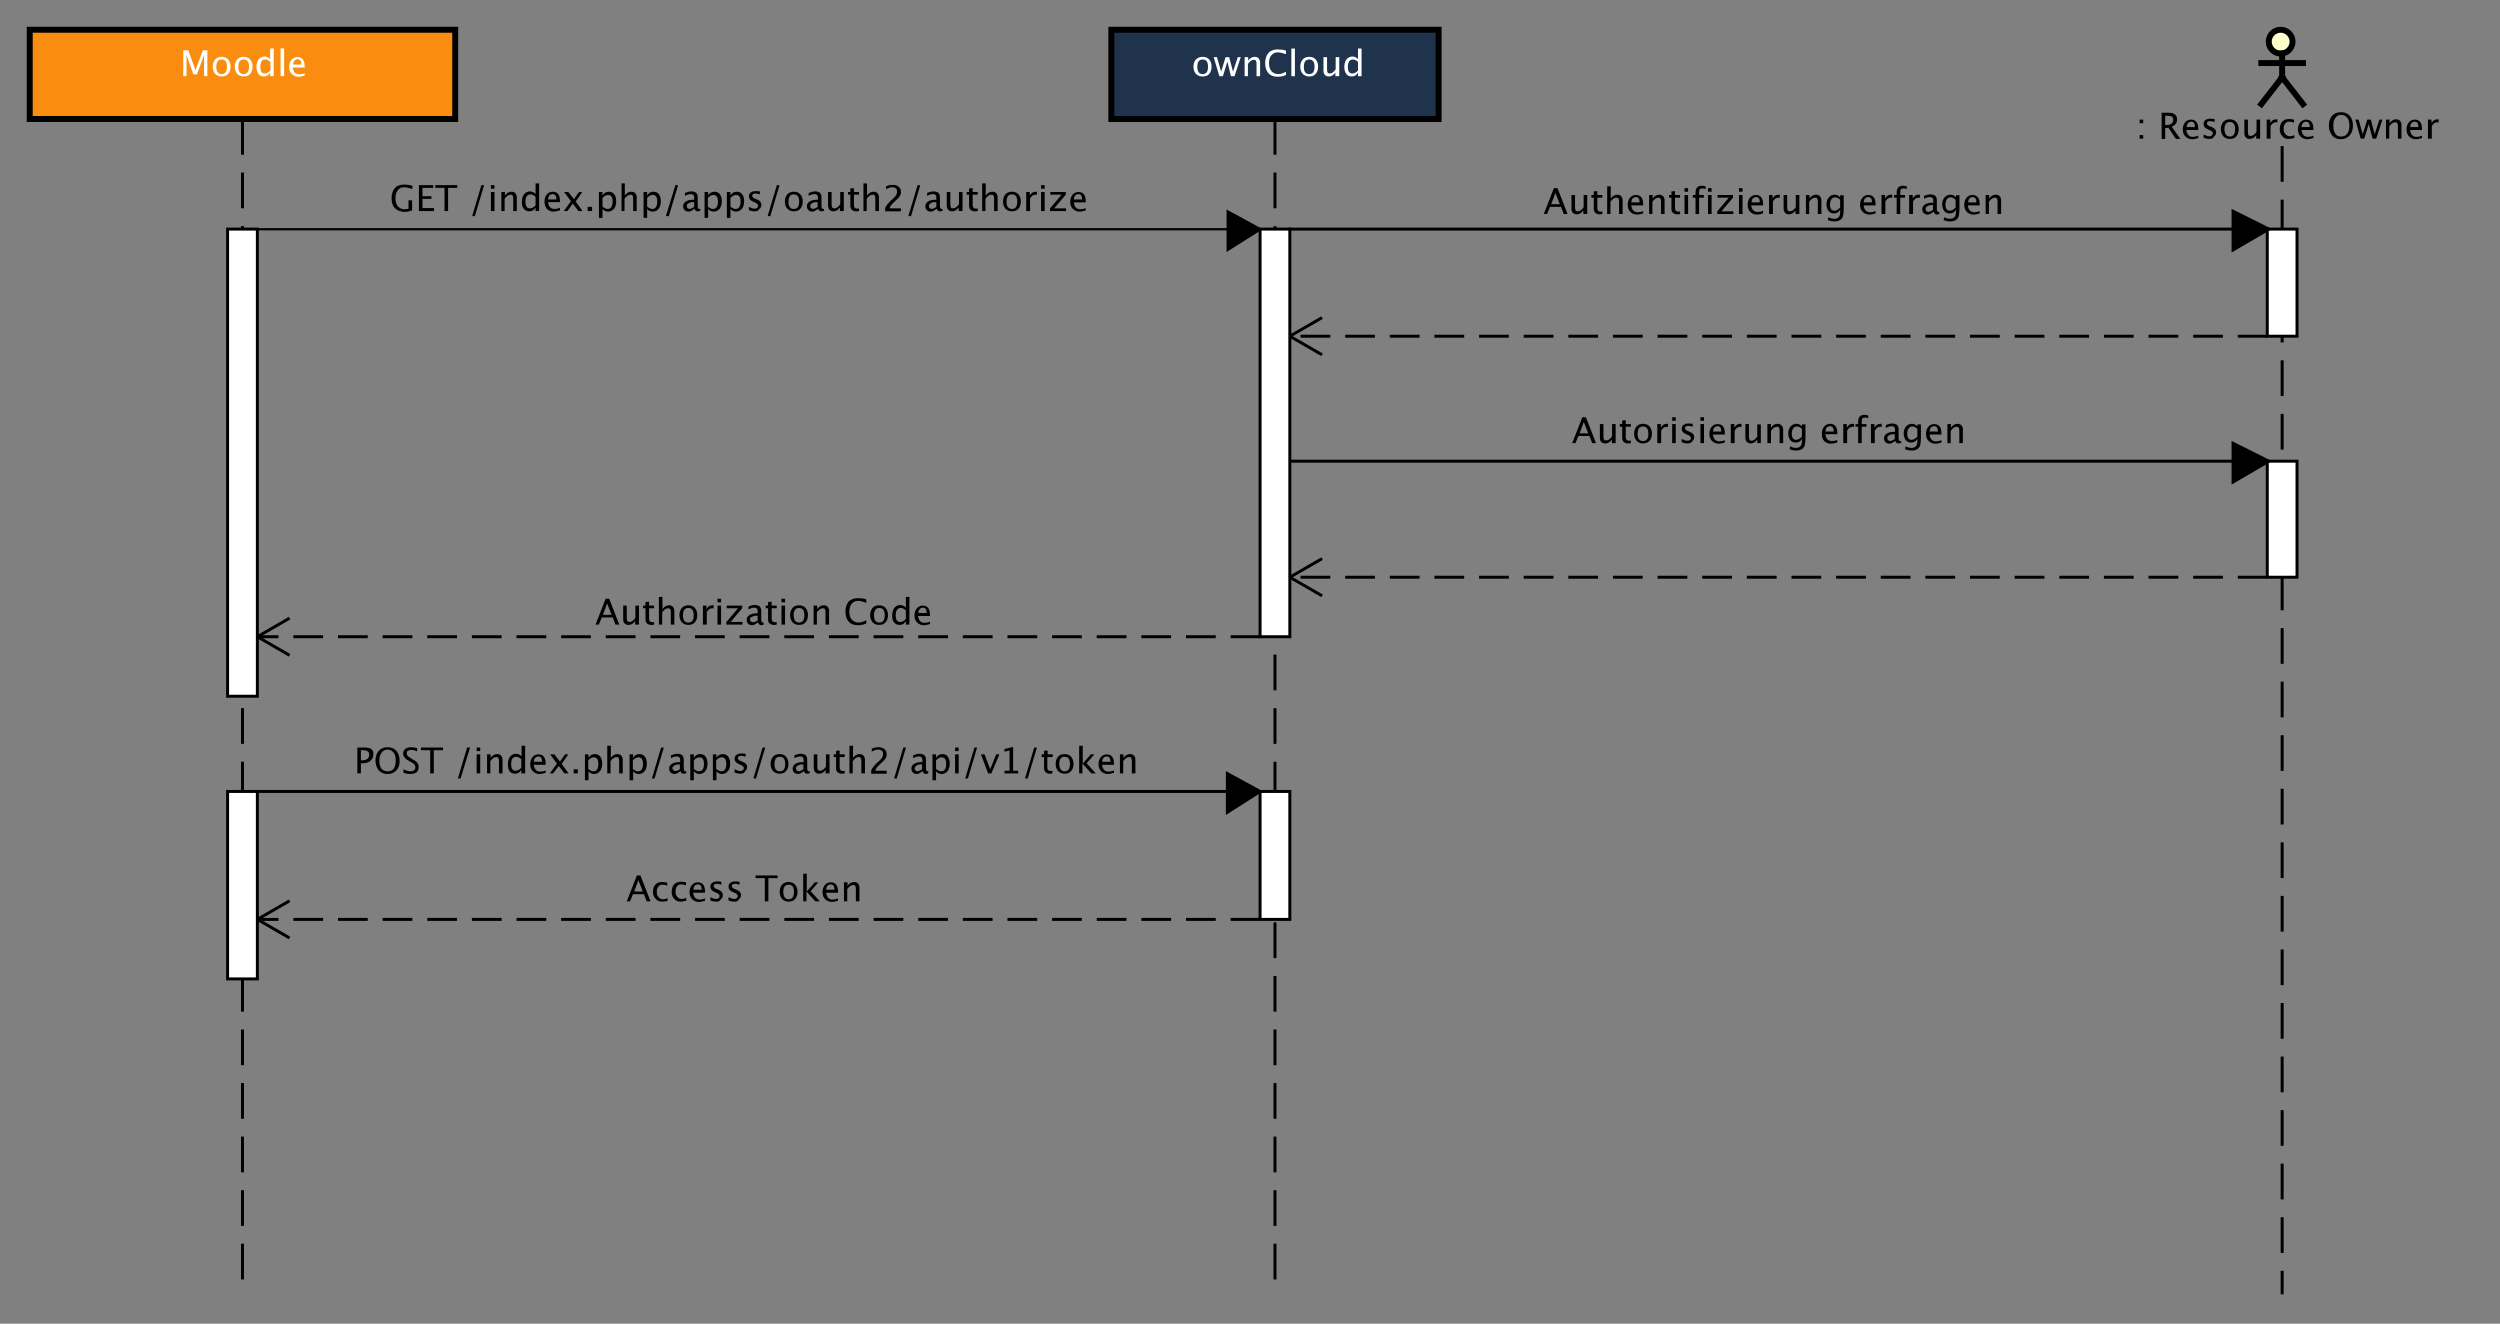 <?xml version="1.0" encoding="utf-8"?>
<!-- Generator: Adobe Illustrator 21.0.2, SVG Export Plug-In . SVG Version: 6.00 Build 0)  -->
<svg version="1.1" id="Ebene_1" xmlns="http://www.w3.org/2000/svg" xmlns:xlink="http://www.w3.org/1999/xlink" x="0px" y="0px"
	 viewBox="0 0 1120 593" style="enable-background:new 0 0 1120 593;" xml:space="preserve">
<rect x="0" y="0" width="1120" height="593" fill="#808080" stroke="none"/>
<style type="text/css">
	.st0{clip-path:url(#SVGID_2_);fill:none;stroke:#000000;stroke-miterlimit:10;stroke-dasharray:12,6;}
	.st1{clip-path:url(#SVGID_4_);fill:#FA8C10;}
	.st2{clip-path:url(#SVGID_6_);fill:none;stroke:#000000;stroke-width:2;stroke-linecap:square;stroke-miterlimit:10;}
	.st3{clip-path:url(#SVGID_8_);fill:#FFFFFF;}
	.st4{clip-path:url(#SVGID_10_);fill:none;stroke:#000000;stroke-miterlimit:10;stroke-dasharray:12,6;}
	.st5{clip-path:url(#SVGID_12_);fill:#20334D;}
	.st6{clip-path:url(#SVGID_14_);fill:none;stroke:#000000;stroke-width:2;stroke-linecap:square;stroke-miterlimit:10;}
	.st7{clip-path:url(#SVGID_16_);fill:#FFFFFF;}
	.st8{clip-path:url(#SVGID_18_);fill:none;stroke:#000000;stroke-miterlimit:10;stroke-dasharray:12,6;}
	.st9{clip-path:url(#SVGID_20_);fill:#FFFFCC;}
	.st10{clip-path:url(#SVGID_22_);fill:none;stroke:#000000;stroke-width:2;stroke-linecap:square;stroke-miterlimit:10;}
	.st11{clip-path:url(#SVGID_24_);fill:none;stroke:#000000;stroke-width:2;stroke-linecap:square;stroke-miterlimit:10;}
	.st12{clip-path:url(#SVGID_26_);fill:none;stroke:#000000;stroke-width:2;stroke-linecap:square;stroke-miterlimit:10;}
	.st13{clip-path:url(#SVGID_28_);fill:none;stroke:#000000;stroke-width:2;stroke-linecap:square;stroke-miterlimit:10;}
	.st14{clip-path:url(#SVGID_30_);fill:none;stroke:#000000;stroke-width:2;stroke-linecap:square;stroke-miterlimit:10;}
	.st15{clip-path:url(#SVGID_32_);}
	.st16{display:none;}
	.st17{display:inline;}
	.st18{clip-path:url(#SVGID_34_);fill:#FFFFFF;}
	.st19{clip-path:url(#SVGID_36_);fill:none;stroke:#000000;stroke-linecap:square;stroke-miterlimit:10;}
	.st20{clip-path:url(#SVGID_38_);fill:#FFFFFF;}
	.st21{clip-path:url(#SVGID_40_);fill:none;stroke:#000000;stroke-linecap:square;stroke-miterlimit:10;}
	.st22{clip-path:url(#SVGID_42_);}
	.st23{clip-path:url(#SVGID_44_);fill:none;stroke:#000000;stroke-linecap:square;stroke-miterlimit:10;}
	.st24{clip-path:url(#SVGID_46_);}
	.st25{clip-path:url(#SVGID_48_);fill:none;stroke:#000000;stroke-linecap:square;stroke-miterlimit:10;}
	.st26{clip-path:url(#SVGID_50_);fill:none;stroke:#000000;stroke-miterlimit:10;stroke-dasharray:10,5;}
	.st27{clip-path:url(#SVGID_52_);fill:none;stroke:#000000;stroke-linecap:square;stroke-miterlimit:10;}
	.st28{clip-path:url(#SVGID_54_);fill:none;stroke:#000000;stroke-linecap:square;stroke-miterlimit:10;}
	.st29{clip-path:url(#SVGID_56_);}
	.st30{clip-path:url(#SVGID_58_);fill:none;stroke:#000000;stroke-miterlimit:10;stroke-dasharray:10,5;}
	.st31{clip-path:url(#SVGID_60_);fill:none;stroke:#000000;stroke-linecap:square;stroke-miterlimit:10;}
	.st32{clip-path:url(#SVGID_62_);fill:none;stroke:#000000;stroke-linecap:square;stroke-miterlimit:10;}
	.st33{clip-path:url(#SVGID_64_);fill:#FFFFFF;}
	.st34{clip-path:url(#SVGID_66_);fill:none;stroke:#000000;stroke-linecap:square;stroke-miterlimit:10;}
	.st35{clip-path:url(#SVGID_68_);fill:#FFFFFF;}
	.st36{clip-path:url(#SVGID_70_);fill:none;stroke:#000000;stroke-linecap:square;stroke-miterlimit:10;}
	.st37{clip-path:url(#SVGID_72_);}
	.st38{clip-path:url(#SVGID_74_);fill:none;stroke:#000000;stroke-linecap:square;stroke-miterlimit:10;}
	.st39{clip-path:url(#SVGID_76_);}
	.st40{clip-path:url(#SVGID_78_);fill:none;stroke:#000000;stroke-linecap:square;stroke-miterlimit:10;}
	.st41{clip-path:url(#SVGID_80_);}
	.st42{clip-path:url(#SVGID_82_);fill:none;stroke:#000000;stroke-miterlimit:10;stroke-dasharray:10,5;}
	.st43{clip-path:url(#SVGID_84_);fill:none;stroke:#000000;stroke-linecap:square;stroke-miterlimit:10;}
	.st44{clip-path:url(#SVGID_86_);fill:none;stroke:#000000;stroke-linecap:square;stroke-miterlimit:10;}
	.st45{clip-path:url(#SVGID_88_);fill:#FFFFFF;}
	.st46{clip-path:url(#SVGID_90_);fill:none;stroke:#000000;stroke-linecap:square;stroke-miterlimit:10;}
	.st47{clip-path:url(#SVGID_92_);}
	.st48{clip-path:url(#SVGID_94_);fill:none;stroke:#000000;stroke-linecap:square;stroke-miterlimit:10;}
	.st49{clip-path:url(#SVGID_96_);}
	.st50{clip-path:url(#SVGID_98_);fill:none;stroke:#000000;stroke-linecap:square;stroke-miterlimit:10;}
	.st51{clip-path:url(#SVGID_100_);fill:none;stroke:#000000;stroke-miterlimit:10;stroke-dasharray:10,5;}
	.st52{clip-path:url(#SVGID_102_);fill:none;stroke:#000000;stroke-linecap:square;stroke-miterlimit:10;}
	.st53{clip-path:url(#SVGID_104_);fill:none;stroke:#000000;stroke-linecap:square;stroke-miterlimit:10;}
	.st54{clip-path:url(#SVGID_106_);fill:#FFFFFF;}
	.st55{clip-path:url(#SVGID_108_);fill:none;stroke:#000000;stroke-linecap:square;stroke-miterlimit:10;}
	.st56{clip-path:url(#SVGID_110_);}
	.st57{clip-path:url(#SVGID_112_);fill:none;stroke:#000000;stroke-linecap:square;stroke-miterlimit:10;}
	.st58{clip-path:url(#SVGID_114_);}
	.st59{clip-path:url(#SVGID_116_);fill:none;stroke:#000000;stroke-linecap:square;stroke-miterlimit:10;}
	.st60{clip-path:url(#SVGID_118_);fill:none;stroke:#000000;stroke-miterlimit:10;stroke-dasharray:10,5;}
	.st61{clip-path:url(#SVGID_120_);fill:none;stroke:#000000;stroke-linecap:square;stroke-miterlimit:10;}
	.st62{clip-path:url(#SVGID_122_);fill:none;stroke:#000000;stroke-linecap:square;stroke-miterlimit:10;}
	.st63{clip-path:url(#SVGID_124_);fill:#FFFFFF;}
	.st64{clip-path:url(#SVGID_126_);fill:none;stroke:#000000;stroke-linecap:square;stroke-miterlimit:10;}
	.st65{clip-path:url(#SVGID_128_);fill:#FFFFFF;}
	.st66{clip-path:url(#SVGID_130_);fill:none;stroke:#000000;stroke-linecap:square;stroke-miterlimit:10;}
	.st67{clip-path:url(#SVGID_132_);}
	.st68{clip-path:url(#SVGID_134_);fill:none;stroke:#000000;stroke-linecap:square;stroke-miterlimit:10;}
	.st69{clip-path:url(#SVGID_136_);}
	.st70{clip-path:url(#SVGID_138_);fill:none;stroke:#000000;stroke-linecap:square;stroke-miterlimit:10;}
</style>
<g id="Moodle">
	<g transform="matrix(1.333,0,0,1.333,-40.667,-26.667)">
		<g>
			<defs>
				<rect id="SVGID_1_" x="-109.5" y="-54.1" width="1120" height="593"/>
			</defs>
			<clipPath id="SVGID_2_">
				<use xlink:href="#SVGID_1_"  style="overflow:visible;"/>
			</clipPath>
			<line class="st0" x1="112" y1="60" x2="112" y2="455"/>
		</g>
	</g>
	<g transform="matrix(1.333,0,0,1.333,-40.667,-26.667)">
		<g>
			<defs>
				<rect id="SVGID_3_" x="-109.5" y="-54.1" width="1120" height="593"/>
			</defs>
			<clipPath id="SVGID_4_">
				<use xlink:href="#SVGID_3_"  style="overflow:visible;"/>
			</clipPath>
			<rect x="40.5" y="30" class="st1" width="143" height="30"/>
		</g>
		<g>
			<defs>
				<rect id="SVGID_5_" x="-109.5" y="-54.1" width="1120" height="593"/>
			</defs>
			<clipPath id="SVGID_6_">
				<use xlink:href="#SVGID_5_"  style="overflow:visible;"/>
			</clipPath>
			<rect x="40.5" y="30" class="st2" width="143" height="30"/>
		</g>
	</g>
	<g transform="matrix(1.333,0,0,1.333,-40.667,-26.667) translate(91,34)">
		<g>
			<defs>
				<rect id="SVGID_7_" x="-200.5" y="-88.1" width="1120" height="593"/>
			</defs>
			<clipPath id="SVGID_8_">
				<use xlink:href="#SVGID_7_"  style="overflow:visible;"/>
			</clipPath>
			<path class="st3" d="M1.1,11.6V2.9h1.7l2.4,6.7l2.5-6.7h1.5v8.7H8.1V4.5L5.7,11H4.5L2.2,4.5v7.1H1.1z M14,11.7
				c-0.9,0-1.6-0.3-2.2-0.9C11.3,10.2,11,9.4,11,8.4c0-1,0.3-1.8,0.8-2.4c0.5-0.6,1.3-0.9,2.2-0.9c0.9,0,1.7,0.3,2.2,0.9
				c0.5,0.6,0.8,1.4,0.8,2.4c0,1-0.3,1.9-0.8,2.4C15.7,11.5,14.9,11.7,14,11.7z M14,10.9c1.2,0,1.8-0.8,1.8-2.5
				C15.8,6.8,15.2,6,14,6c-1.2,0-1.8,0.8-1.8,2.5C12.2,10.1,12.8,10.9,14,10.9z M21.4,11.7c-0.9,0-1.6-0.3-2.2-0.9
				c-0.5-0.6-0.8-1.4-0.8-2.4c0-1,0.3-1.8,0.8-2.4c0.5-0.6,1.3-0.9,2.2-0.9c0.9,0,1.7,0.3,2.2,0.9c0.5,0.6,0.8,1.4,0.8,2.4
				c0,1-0.3,1.9-0.8,2.4C23.1,11.5,22.3,11.7,21.4,11.7z M21.4,10.9c1.2,0,1.8-0.8,1.8-2.5c0-1.6-0.6-2.4-1.8-2.4
				c-1.2,0-1.8,0.8-1.8,2.5C19.6,10.1,20.2,10.9,21.4,10.9z M30.3,11.6v-1.2c-0.5,0.9-1.2,1.3-2.1,1.3c-0.8,0-1.4-0.3-1.8-0.8
				c-0.4-0.6-0.7-1.3-0.7-2.3c0-1.1,0.2-1.9,0.7-2.6c0.5-0.6,1.2-1,2-1c0.8,0,1.4,0.3,1.9,0.9V2.3h1.2v9.3H30.3z M30.3,6.8
				C29.7,6.2,29.2,6,28.6,6C27.5,6,27,6.8,27,8.5c0,1.5,0.5,2.2,1.5,2.2c0.6,0,1.3-0.3,1.9-1V6.8z M33.8,11.6V2.3h1.2v9.3H33.8z
				 M41.9,11.4c-0.8,0.2-1.4,0.4-2,0.4c-0.9,0-1.7-0.3-2.3-0.9c-0.6-0.6-0.9-1.4-0.9-2.4c0-1,0.3-1.8,0.8-2.4c0.5-0.6,1.2-0.9,2-0.9
				c0.8,0,1.4,0.3,1.8,0.8c0.4,0.5,0.6,1.3,0.6,2.3l0,0.4h-4c0.2,1.5,0.9,2.3,2.2,2.3c0.5,0,1.1-0.1,1.8-0.4V11.4z M38,7.7h2.8
				c0-1.2-0.4-1.8-1.3-1.8C38.6,6,38.1,6.6,38,7.7z"/>
		</g>
	</g>
</g>
<g id="owncloud">
	<g transform="scale(1.333,1.333) translate(-30.5,-20)">
		<g>
			<defs>
				<rect id="SVGID_9_" x="-109.5" y="-54.1" width="1120" height="593"/>
			</defs>
			<clipPath id="SVGID_10_">
				<use xlink:href="#SVGID_9_"  style="overflow:visible;"/>
			</clipPath>
			<line class="st4" x1="459" y1="60" x2="459" y2="455"/>
		</g>
	</g>
	<g transform="scale(1.333,1.333) translate(-30.5,-20)">
		<g>
			<defs>
				<rect id="SVGID_11_" x="-109.5" y="-54.1" width="1120" height="593"/>
			</defs>
			<clipPath id="SVGID_12_">
				<use xlink:href="#SVGID_11_"  style="overflow:visible;"/>
			</clipPath>
			<rect x="404" y="30" class="st5" width="110" height="30"/>
		</g>
		<g>
			<defs>
				<rect id="SVGID_13_" x="-109.5" y="-54.1" width="1120" height="593"/>
			</defs>
			<clipPath id="SVGID_14_">
				<use xlink:href="#SVGID_13_"  style="overflow:visible;"/>
			</clipPath>
			<rect x="404" y="30" class="st6" width="110" height="30"/>
		</g>
	</g>
	<g transform="scale(1.333,1.333) translate(400.5,14)">
		<g>
			<defs>
				<rect id="SVGID_15_" x="-540.5" y="-88.1" width="1120" height="593"/>
			</defs>
			<clipPath id="SVGID_16_">
				<use xlink:href="#SVGID_15_"  style="overflow:visible;"/>
			</clipPath>
			<path class="st7" d="M3.6,11.7c-0.9,0-1.6-0.3-2.2-0.9c-0.5-0.6-0.8-1.4-0.8-2.4c0-1,0.3-1.8,0.8-2.4C2,5.4,2.8,5.1,3.7,5.1
				c0.9,0,1.7,0.3,2.2,0.9c0.5,0.6,0.8,1.4,0.8,2.4c0,1-0.3,1.9-0.8,2.4C5.4,11.5,4.6,11.7,3.6,11.7z M3.7,10.9
				c1.2,0,1.8-0.8,1.8-2.5C5.5,6.8,4.9,6,3.7,6C2.5,6,1.9,6.8,1.9,8.4C1.9,10.1,2.5,10.9,3.7,10.9z M9.3,11.6L7.4,5.2h1.1l1.4,4.9
				l1.5-4.9h1.2l1.3,4.9l1.6-4.9h1l-2.1,6.4h-1.2L12,6.7l-1.5,4.9H9.3z M17.8,11.6V5.2h1.2v1.2c0.6-0.9,1.4-1.3,2.2-1.3
				c0.6,0,1,0.2,1.3,0.5C22.8,6,23,6.4,23,7v4.6h-1.2V7.4c0-0.5-0.1-0.8-0.2-1c-0.1-0.2-0.4-0.3-0.7-0.3c-0.7,0-1.4,0.5-2,1.4v4.1
				H17.8z M28.9,11.8c-1.3,0-2.4-0.4-3.1-1.2c-0.7-0.8-1.1-1.9-1.1-3.4c0-1.4,0.4-2.6,1.1-3.4s1.8-1.2,3.2-1.2
				c0.8,0,1.7,0.1,2.7,0.4v1.2c-1.2-0.4-2.1-0.6-2.7-0.6c-0.9,0-1.7,0.3-2.2,1C26.2,5.2,26,6.1,26,7.3c0,1.1,0.3,2,0.8,2.6
				c0.6,0.6,1.3,1,2.3,1c0.8,0,1.7-0.3,2.6-0.8v1.1C30.8,11.6,29.9,11.8,28.9,11.8z M33.5,11.6V2.3h1.2v9.3H33.5z M39.5,11.7
				c-0.9,0-1.6-0.3-2.2-0.9c-0.5-0.6-0.8-1.4-0.8-2.4c0-1,0.3-1.8,0.8-2.4c0.5-0.6,1.3-0.9,2.2-0.9c0.9,0,1.7,0.3,2.2,0.9
				c0.5,0.6,0.8,1.4,0.8,2.4c0,1-0.3,1.9-0.8,2.4C41.2,11.5,40.4,11.7,39.5,11.7z M39.5,10.9c1.2,0,1.8-0.8,1.8-2.5
				c0-1.6-0.6-2.4-1.8-2.4c-1.2,0-1.8,0.8-1.8,2.5C37.7,10.1,38.3,10.9,39.5,10.9z M48.3,11.6v-1.2c-0.6,0.9-1.4,1.3-2.2,1.3
				c-0.6,0-1-0.2-1.3-0.5s-0.5-0.8-0.5-1.4V5.2h1.2v4.2c0,0.5,0.1,0.8,0.2,1c0.1,0.2,0.4,0.3,0.7,0.3c0.7,0,1.4-0.5,2-1.4V5.2h1.2
				v6.4H48.3z M55.9,11.6v-1.2c-0.5,0.9-1.2,1.3-2.1,1.3c-0.8,0-1.4-0.3-1.8-0.8c-0.4-0.6-0.7-1.3-0.7-2.3c0-1.1,0.2-1.9,0.7-2.6
				c0.5-0.6,1.2-1,2-1c0.8,0,1.4,0.3,1.9,0.9V2.3h1.2v9.3H55.9z M55.9,6.8C55.3,6.2,54.7,6,54.2,6c-1.1,0-1.7,0.8-1.7,2.5
				c0,1.5,0.5,2.2,1.5,2.2c0.6,0,1.3-0.3,1.9-1V6.8z"/>
		</g>
	</g>
</g>
<g id="resource-owner" transform="matrix(1.333,0,0,1.333,-40.667,-26.667)">
	<g>
		<defs>
			<rect id="SVGID_17_" x="-109.5" y="-54.1" width="1120" height="593"/>
		</defs>
		<clipPath id="SVGID_18_">
			<use xlink:href="#SVGID_17_"  style="overflow:visible;"/>
		</clipPath>
		<line class="st8" x1="797.5" y1="69.1" x2="797.5" y2="455"/>
	</g>
	<g>
		<defs>
			<rect id="SVGID_19_" x="-109.5" y="-54.1" width="1120" height="593"/>
		</defs>
		<clipPath id="SVGID_20_">
			<use xlink:href="#SVGID_19_"  style="overflow:visible;"/>
		</clipPath>
		<circle class="st9" cx="797" cy="34" r="4"/>
	</g>
	<g>
		<defs>
			<rect id="SVGID_21_" x="-109.5" y="-54.1" width="1120" height="593"/>
		</defs>
		<clipPath id="SVGID_22_">
			<use xlink:href="#SVGID_21_"  style="overflow:visible;"/>
		</clipPath>
		<circle class="st10" cx="797" cy="34" r="4"/>
	</g>
	<g>
		<defs>
			<rect id="SVGID_23_" x="-109.5" y="-54.1" width="1120" height="593"/>
		</defs>
		<clipPath id="SVGID_24_">
			<use xlink:href="#SVGID_23_"  style="overflow:visible;"/>
		</clipPath>
		<line class="st11" x1="797.5" y1="38" x2="797.5" y2="46"/>
	</g>
	<g>
		<defs>
			<rect id="SVGID_25_" x="-109.5" y="-54.1" width="1120" height="593"/>
		</defs>
		<clipPath id="SVGID_26_">
			<use xlink:href="#SVGID_25_"  style="overflow:visible;"/>
		</clipPath>
		<line class="st12" x1="790.5" y1="41.2" x2="804.5" y2="41.2"/>
	</g>
	<g>
		<defs>
			<rect id="SVGID_27_" x="-109.5" y="-54.1" width="1120" height="593"/>
		</defs>
		<clipPath id="SVGID_28_">
			<use xlink:href="#SVGID_27_"  style="overflow:visible;"/>
		</clipPath>
		<line class="st13" x1="797.5" y1="46" x2="790.5" y2="55"/>
	</g>
	<g>
		<defs>
			<rect id="SVGID_29_" x="-109.5" y="-54.1" width="1120" height="593"/>
		</defs>
		<clipPath id="SVGID_30_">
			<use xlink:href="#SVGID_29_"  style="overflow:visible;"/>
		</clipPath>
		<line class="st14" x1="797.5" y1="46" x2="804.5" y2="55"/>
	</g>
	<g>
		<defs>
			<rect id="SVGID_31_" x="-109.5" y="-54.1" width="1120" height="593"/>
		</defs>
		<clipPath id="SVGID_32_">
			<use xlink:href="#SVGID_31_"  style="overflow:visible;"/>
		</clipPath>
		<path class="st15" d="M749.6,66.6v-1.2h1.2v1.2H749.6z M749.6,61.4v-1.2h1.2v1.2H749.6z M757,66.6v-8.7h2.6c0.8,0,1.5,0.2,1.9,0.6
			c0.4,0.4,0.7,0.9,0.7,1.6c0,1.2-0.6,2-1.8,2.5l2.9,4.1h-1.5l-2.5-3.7h-1.1v3.7H757z M758.2,62h0.4c1.5,0,2.3-0.6,2.3-1.8
			c0-0.9-0.6-1.3-1.9-1.3h-0.8V62z M769.3,66.4c-0.8,0.2-1.4,0.4-2,0.4c-0.9,0-1.7-0.3-2.3-0.9c-0.6-0.6-0.9-1.4-0.9-2.4
			c0-1,0.3-1.8,0.8-2.4c0.5-0.6,1.2-0.9,2-0.9c0.8,0,1.4,0.3,1.8,0.8s0.6,1.3,0.6,2.3l0,0.4h-4c0.2,1.5,0.9,2.3,2.2,2.3
			c0.5,0,1.1-0.1,1.8-0.4V66.4z M765.4,62.7h2.8c0-1.2-0.4-1.8-1.3-1.8C766,61,765.5,61.6,765.4,62.7z M773,66.7
			c-0.5,0-1.2-0.1-1.9-0.4v-1.1c0.8,0.4,1.4,0.6,2,0.6c0.3,0,0.6-0.1,0.8-0.3c0.2-0.2,0.3-0.4,0.3-0.7c0-0.4-0.3-0.7-0.9-1l-0.7-0.3
			c-1-0.4-1.5-1-1.5-1.8c0-0.6,0.2-1,0.6-1.3c0.4-0.3,0.9-0.5,1.6-0.5c0.4,0,0.8,0,1.3,0.1l0.2,0v1c-0.6-0.2-1.2-0.3-1.5-0.3
			c-0.7,0-1.1,0.3-1.1,0.8c0,0.3,0.3,0.6,0.8,0.9l0.6,0.2c0.6,0.3,1.1,0.5,1.3,0.8c0.3,0.3,0.4,0.7,0.4,1.1c0,0.6-0.2,1-0.7,1.4
			C774.3,66.6,773.7,66.7,773,66.7z M779.9,66.7c-0.9,0-1.6-0.3-2.2-0.9c-0.5-0.6-0.8-1.4-0.8-2.4c0-1,0.3-1.8,0.8-2.4
			c0.5-0.6,1.3-0.9,2.2-0.9s1.7,0.3,2.2,0.9c0.5,0.6,0.8,1.4,0.8,2.4c0,1-0.3,1.9-0.8,2.4C781.6,66.5,780.9,66.7,779.9,66.7z
			 M779.9,65.9c1.2,0,1.8-0.8,1.8-2.5c0-1.6-0.6-2.4-1.8-2.4c-1.2,0-1.8,0.8-1.8,2.5C778.2,65.1,778.8,65.9,779.9,65.9z M788.8,66.6
			v-1.2c-0.6,0.9-1.4,1.3-2.2,1.3c-0.6,0-1-0.2-1.3-0.5c-0.3-0.3-0.5-0.8-0.5-1.4v-4.6h1.2v4.2c0,0.5,0.1,0.8,0.2,1
			c0.1,0.2,0.4,0.3,0.7,0.3c0.7,0,1.4-0.5,2-1.4v-4.1h1.2v6.4H788.8z M792.3,66.6v-6.4h1.2v1.2c0.5-0.9,1.1-1.3,2-1.3
			c0.1,0,0.2,0,0.4,0v1.1c-0.2-0.1-0.4-0.1-0.5-0.1c-0.7,0-1.3,0.4-1.8,1.3v4.2H792.3z M799.6,66.7c-0.9,0-1.6-0.3-2.1-1
			c-0.6-0.6-0.8-1.4-0.8-2.4c0-1,0.3-1.8,0.8-2.4c0.6-0.6,1.3-0.9,2.3-0.9c0.5,0,1.1,0.1,1.7,0.2v1c-0.7-0.2-1.2-0.3-1.6-0.3
			c-0.6,0-1.1,0.2-1.4,0.7c-0.4,0.4-0.5,1-0.5,1.8c0,0.7,0.2,1.3,0.6,1.7c0.4,0.4,0.8,0.7,1.4,0.7c0.5,0,1.1-0.1,1.6-0.4v1
			C800.8,66.6,800.2,66.7,799.6,66.7z M808,66.4c-0.8,0.2-1.4,0.4-2,0.4c-0.9,0-1.7-0.3-2.3-0.9c-0.6-0.6-0.9-1.4-0.9-2.4
			c0-1,0.3-1.8,0.8-2.4c0.5-0.6,1.2-0.9,2-0.9c0.8,0,1.4,0.3,1.8,0.8c0.4,0.5,0.6,1.3,0.6,2.3l0,0.4h-4c0.2,1.5,0.9,2.3,2.2,2.3
			c0.5,0,1.1-0.1,1.8-0.4V66.4z M804,62.7h2.8c0-1.2-0.4-1.8-1.3-1.8C804.6,61,804.1,61.6,804,62.7z M817.2,66.8
			c-1.2,0-2.2-0.4-2.9-1.3s-1.1-1.9-1.1-3.3c0-1.4,0.4-2.5,1.1-3.3c0.7-0.8,1.7-1.2,3-1.2c1.2,0,2.2,0.4,2.9,1.2s1.1,1.9,1.1,3.3
			c0,1.4-0.4,2.5-1.1,3.3S818.5,66.8,817.2,66.8z M817.3,65.9c0.9,0,1.6-0.3,2.1-1s0.7-1.5,0.7-2.7c0-1.1-0.2-2-0.7-2.6
			c-0.5-0.6-1.2-1-2-1c-0.9,0-1.5,0.3-2,1c-0.5,0.6-0.7,1.5-0.7,2.7c0,1.1,0.2,2,0.7,2.7C815.8,65.6,816.4,65.9,817.3,65.9z
			 M823.9,66.6l-1.8-6.4h1.1l1.4,4.9l1.5-4.9h1.2l1.3,4.9l1.6-4.9h1l-2.1,6.4h-1.2l-1.3-4.9l-1.5,4.9H823.9z M832.4,66.6v-6.4h1.2
			v1.2c0.6-0.9,1.4-1.3,2.2-1.3c0.6,0,1,0.2,1.3,0.5c0.3,0.3,0.5,0.8,0.5,1.4v4.6h-1.2v-4.2c0-0.5-0.1-0.8-0.2-1
			c-0.1-0.2-0.4-0.3-0.7-0.3c-0.7,0-1.4,0.5-2,1.4v4.1H832.4z M844.5,66.4c-0.8,0.2-1.4,0.4-2,0.4c-0.9,0-1.7-0.3-2.3-0.9
			c-0.6-0.6-0.9-1.4-0.9-2.4c0-1,0.3-1.8,0.8-2.4c0.5-0.6,1.2-0.9,2-0.9c0.8,0,1.4,0.3,1.8,0.8c0.4,0.5,0.6,1.3,0.6,2.3l0,0.4h-4
			c0.2,1.5,0.9,2.3,2.2,2.3c0.5,0,1.1-0.1,1.8-0.4V66.4z M840.5,62.7h2.8c0-1.2-0.4-1.8-1.3-1.8C841.1,61,840.6,61.6,840.5,62.7z
			 M846.5,66.6v-6.4h1.2v1.2c0.5-0.9,1.1-1.3,2-1.3c0.1,0,0.2,0,0.4,0v1.1c-0.2-0.1-0.4-0.1-0.5-0.1c-0.7,0-1.3,0.4-1.8,1.3v4.2
			H846.5z"/>
	</g>
</g>
<g id="_x30_7-zugriff" class="st16">
	<g transform="matrix(1.333,0,0,1.333,-40.667,-26.667)" class="st17">
		<g>
			<defs>
				<rect id="SVGID_33_" x="-109.5" y="-54.1" width="1120" height="593"/>
			</defs>
			<clipPath id="SVGID_34_">
				<use xlink:href="#SVGID_33_"  style="overflow:visible;"/>
			</clipPath>
			<rect x="107" y="380" class="st18" width="10" height="57"/>
		</g>
		<g>
			<defs>
				<rect id="SVGID_35_" x="-109.5" y="-54.1" width="1120" height="593"/>
			</defs>
			<clipPath id="SVGID_36_">
				<use xlink:href="#SVGID_35_"  style="overflow:visible;"/>
			</clipPath>
			<rect x="107" y="380" class="st19" width="10" height="57"/>
		</g>
		<g>
			<defs>
				<rect id="SVGID_37_" x="-109.5" y="-54.1" width="1120" height="593"/>
			</defs>
			<clipPath id="SVGID_38_">
				<use xlink:href="#SVGID_37_"  style="overflow:visible;"/>
			</clipPath>
			<rect x="454" y="380" class="st20" width="10" height="37"/>
		</g>
		<g>
			<defs>
				<rect id="SVGID_39_" x="-109.5" y="-54.1" width="1120" height="593"/>
			</defs>
			<clipPath id="SVGID_40_">
				<use xlink:href="#SVGID_39_"  style="overflow:visible;"/>
			</clipPath>
			<rect x="454" y="380" class="st21" width="10" height="37"/>
		</g>
	</g>
	<g transform="matrix(1.333,0,0,1.333,-40.667,-26.667) translate(180.5,373.934)" class="st17">
		<g>
			<defs>
				<rect id="SVGID_41_" x="-290" y="-428.1" width="1120" height="593"/>
			</defs>
			<clipPath id="SVGID_42_">
				<use xlink:href="#SVGID_41_"  style="overflow:visible;"/>
			</clipPath>
			<path class="st22" d="M0.6,0v-1l4.7-6.8H0.8v-0.9h5.8v0.9L2-1h4.7v1H0.6z M12.4,0v-1.2c-0.6,0.9-1.4,1.3-2.2,1.3
				c-0.6,0-1-0.2-1.3-0.5C8.5-0.7,8.3-1.2,8.3-1.8v-4.6h1.2v4.2c0,0.5,0.1,0.8,0.2,1c0.1,0.2,0.4,0.3,0.7,0.3c0.7,0,1.4-0.5,2-1.4
				v-4.1h1.2V0H12.4z M15.9,2.1l0.1-1c0.7,0.3,1.3,0.5,2,0.5c1.3,0,2-0.7,2-2.1v-1c-0.4,0.9-1.1,1.3-2.1,1.3c-0.8,0-1.4-0.3-1.8-0.8
				c-0.4-0.6-0.7-1.3-0.7-2.2c0-1,0.3-1.8,0.8-2.4c0.5-0.6,1.2-0.9,2-0.9c0.7,0,1.3,0.3,1.8,0.9v-0.7h1.2v4.6c0,1-0.1,1.7-0.2,2.2
				c-0.1,0.5-0.3,0.9-0.6,1.2c-0.5,0.5-1.3,0.8-2.3,0.8C17.3,2.5,16.6,2.3,15.9,2.1z M19.9-2.2v-2.6c-0.5-0.5-1.1-0.8-1.7-0.8
				c-0.5,0-0.9,0.2-1.2,0.6c-0.3,0.4-0.5,1-0.5,1.8c0,1.4,0.5,2.1,1.5,2.1C18.7-1.2,19.3-1.5,19.9-2.2z M23.3,0v-6.4h1.2v1.2
				c0.5-0.9,1.1-1.3,2-1.3c0.1,0,0.2,0,0.4,0v1.1c-0.2-0.1-0.4-0.1-0.5-0.1c-0.7,0-1.3,0.4-1.8,1.3V0H23.3z M28.2,0v-6.4h1.2V0H28.2
				z M28.2-7.5v-1.2h1.2v1.2H28.2z M33.1-5.5V0h-1.2v-5.5H31v-0.9h0.9v-0.8c0-1.5,0.7-2.3,2.1-2.3c0.4,0,0.8,0.1,1.3,0.2v0.9
				c-0.5-0.2-0.9-0.2-1.2-0.2c-0.4,0-0.6,0.1-0.8,0.3c-0.1,0.2-0.2,0.5-0.2,1v0.9h1.6v0.9H33.1z M37.5-5.5V0h-1.2v-5.5h-0.9v-0.9
				h0.9v-0.8c0-1.5,0.7-2.3,2.1-2.3c0.4,0,0.8,0.1,1.3,0.2v0.9c-0.5-0.2-0.9-0.2-1.2-0.2c-0.4,0-0.6,0.1-0.8,0.3
				c-0.1,0.2-0.2,0.5-0.2,1v0.9h1.6v0.9H37.5z M47.6-0.8c-0.7,0.6-1.4,1-2,1c-0.5,0-1-0.2-1.3-0.5c-0.3-0.3-0.5-0.7-0.5-1.3
				c0-0.7,0.3-1.2,0.9-1.6c0.6-0.4,1.4-0.6,2.5-0.6h0.3v-0.8c0-0.7-0.4-1.1-1.1-1.1c-0.6,0-1.3,0.2-2,0.6v-1
				c0.8-0.3,1.5-0.5,2.2-0.5c0.7,0,1.2,0.2,1.6,0.5c0.3,0.3,0.5,0.8,0.5,1.5v2.9c0,0.7,0.2,1,0.6,1c0.1,0,0.1,0,0.2,0L49.5,0
				c-0.3,0.1-0.6,0.2-0.9,0.2C48.1,0.1,47.8-0.2,47.6-0.8z M47.4-1.4v-1.6l-0.4,0c-0.6,0-1.1,0.1-1.5,0.4c-0.4,0.2-0.6,0.6-0.6,0.9
				c0,0.3,0.1,0.5,0.3,0.7c0.2,0.2,0.4,0.3,0.7,0.3C46.4-0.8,46.9-1,47.4-1.4z M54.9,0v-1.2c-0.6,0.9-1.4,1.3-2.2,1.3
				c-0.6,0-1-0.2-1.3-0.5s-0.5-0.8-0.5-1.4v-4.6H52v4.2c0,0.5,0.1,0.8,0.2,1C52.4-1,52.6-0.8,53-0.8c0.7,0,1.4-0.5,2-1.4v-4.1h1.2V0
				H54.9z M59.8-5.5V0h-1.2v-5.5h-0.9v-0.9h0.9v-0.8c0-1.5,0.7-2.3,2.1-2.3c0.4,0,0.8,0.1,1.3,0.2v0.9c-0.5-0.2-0.9-0.2-1.2-0.2
				c-0.4,0-0.6,0.1-0.8,0.3c-0.1,0.2-0.2,0.5-0.2,1v0.9h1.6v0.9H59.8z M67.7,0l-2.2-8.7h1.2l1.8,6.8l1.6-6.8h1.2l1.5,6.8l1.9-6.8h1
				L73.3,0h-1.2l-1.5-6.7L68.9,0H67.7z M81.6-0.2c-0.8,0.2-1.4,0.4-2,0.4c-0.9,0-1.7-0.3-2.3-0.9c-0.6-0.6-0.9-1.4-0.9-2.4
				c0-1,0.3-1.8,0.8-2.4c0.5-0.6,1.2-0.9,2-0.9c0.8,0,1.4,0.3,1.8,0.8c0.4,0.5,0.6,1.3,0.6,2.3l0,0.4h-4c0.2,1.5,0.9,2.3,2.2,2.3
				c0.5,0,1.1-0.1,1.8-0.4V-0.2z M77.6-3.9h2.8c0-1.2-0.4-1.8-1.3-1.8C78.2-5.6,77.7-5.1,77.6-3.9z M83.6,0.1v-9.3h1.2v4.1
				c0.5-0.9,1.2-1.3,2.1-1.3c0.8,0,1.4,0.3,1.8,0.8c0.4,0.6,0.7,1.3,0.7,2.3c0,1.1-0.2,1.9-0.7,2.6c-0.5,0.6-1.2,1-2,1
				c-0.8,0-1.4-0.3-1.9-0.9l-0.1,0.8H83.6z M84.7-1.5c0.6,0.5,1.2,0.8,1.7,0.8c1.1,0,1.7-0.8,1.7-2.5c0-1.5-0.5-2.2-1.5-2.2
				c-0.6,0-1.3,0.3-1.9,1V-1.5z M91.1,0v-8.7H94c0.9,0,1.6,0.1,2.1,0.3c0.5,0.2,1,0.5,1.4,1c0.6,0.7,0.9,1.7,0.9,2.9
				c0,1.4-0.4,2.6-1.1,3.4C96.4-0.4,95.4,0,94,0H91.1z M92.3-0.9h1.6c1.1,0,1.9-0.3,2.4-0.9C96.8-2.5,97-3.3,97-4.4
				c0-1-0.2-1.8-0.7-2.4c-0.3-0.4-0.7-0.6-1.1-0.7c-0.4-0.1-1-0.2-1.9-0.2h-1V-0.9z M104.5-3.3L103-7.1l-1.5,3.7H104.5z M105.8,0
				l-0.9-2.4h-3.7l-1,2.4h-1.1l3.4-8.7h1.2l3.4,8.7H105.8z M110.7,0l-3.3-8.7h1.2l2.7,7.1l2.6-7.1h1.1L111.9,0H110.7z M125.1,0
				l-0.4-0.5c-0.6,0.5-1.4,0.7-2.2,0.7c-0.9,0-1.7-0.3-2.2-0.8c-0.6-0.5-0.9-1.2-0.9-2c0-1.3,0.7-2.2,2.1-2.7
				c-0.4-0.7-0.6-1.3-0.6-1.8c0-0.5,0.2-0.9,0.6-1.3c0.4-0.4,0.9-0.5,1.5-0.5c0.6,0,1,0.2,1.4,0.5c0.4,0.3,0.5,0.7,0.5,1.3
				c0,0.9-0.6,1.6-1.9,2.3c0.6,1,1.3,2,2,2.9c0.4-0.5,0.5-1.2,0.5-2.2l0-0.4h1.1c0,1.3-0.4,2.4-1.1,3.3c0.4,0.4,0.8,0.9,1.2,1.3
				H125.1z M124.2-1.2c-0.8-1-1.6-2.2-2.3-3.4c-0.9,0.4-1.4,0.9-1.4,1.8c0,0.6,0.2,1.1,0.6,1.6c0.4,0.4,0.9,0.6,1.5,0.6
				C123.2-0.7,123.7-0.8,124.2-1.2z M122.6-5.6c0.8-0.4,1.2-0.9,1.2-1.5c0-0.6-0.3-0.9-0.9-0.9c-0.6,0-0.9,0.3-0.9,0.9
				C122-6.7,122.2-6.2,122.6-5.6z M135.7,0.2c-1.2,0-2.2-0.4-2.9-1.3c-0.7-0.8-1.1-1.9-1.1-3.3c0-1.4,0.4-2.5,1.1-3.3
				c0.7-0.8,1.7-1.2,3-1.2c1.2,0,2.2,0.4,2.9,1.2c0.7,0.8,1.1,1.9,1.1,3.3c0,1.4-0.4,2.5-1.1,3.3C137.9-0.2,136.9,0.2,135.7,0.2z
				 M135.7-0.7c0.9,0,1.6-0.3,2.1-1c0.5-0.6,0.7-1.5,0.7-2.7c0-1.1-0.2-2-0.7-2.6s-1.2-1-2-1c-0.9,0-1.5,0.3-2,1
				c-0.5,0.6-0.7,1.5-0.7,2.7c0,1.1,0.2,2,0.7,2.7C134.2-1,134.8-0.7,135.7-0.7z M145.2,0.2c-1.3,0-2.4-0.4-3.1-1.2
				c-0.7-0.8-1.1-1.9-1.1-3.4c0-1.4,0.4-2.6,1.1-3.4c0.7-0.8,1.8-1.2,3.2-1.2c0.8,0,1.7,0.1,2.7,0.4v1.2c-1.2-0.4-2.1-0.6-2.7-0.6
				c-0.9,0-1.7,0.3-2.2,1c-0.5,0.6-0.8,1.5-0.8,2.7c0,1.1,0.3,2,0.8,2.6c0.6,0.6,1.3,1,2.3,1c0.8,0,1.7-0.3,2.6-0.8v1.1
				C147.1,0,146.2,0.2,145.2,0.2z M151.5,0.2c-0.6,0-1.3-0.1-2.2-0.4v-1.2c1,0.5,1.8,0.7,2.4,0.7c0.5,0,0.9-0.1,1.2-0.4
				c0.3-0.3,0.4-0.6,0.4-1c0-0.3-0.1-0.6-0.3-0.9c-0.2-0.2-0.5-0.5-1.1-0.8l-0.6-0.3c-0.7-0.4-1.3-0.8-1.6-1.2
				c-0.3-0.4-0.5-0.8-0.5-1.3c0-0.7,0.2-1.2,0.7-1.6c0.5-0.4,1.1-0.6,1.9-0.6c0.7,0,1.4,0.1,2.1,0.3v1.1c-0.9-0.4-1.6-0.5-2-0.5
				c-0.4,0-0.8,0.1-1.1,0.3c-0.3,0.2-0.4,0.5-0.4,0.9c0,0.3,0.1,0.5,0.3,0.8c0.2,0.2,0.6,0.5,1.1,0.8l0.6,0.4
				c0.8,0.4,1.3,0.8,1.6,1.2c0.3,0.4,0.4,0.8,0.4,1.4c0,0.8-0.3,1.4-0.8,1.8C153.1,0,152.4,0.2,151.5,0.2z M161.7,0.2
				c-0.6,0-1.3-0.1-2.2-0.4v-1.2c1,0.5,1.8,0.7,2.4,0.7c0.5,0,0.9-0.1,1.2-0.4c0.3-0.3,0.4-0.6,0.4-1c0-0.3-0.1-0.6-0.3-0.9
				c-0.2-0.2-0.5-0.5-1.1-0.8l-0.6-0.3c-0.7-0.4-1.3-0.8-1.6-1.2c-0.3-0.4-0.5-0.8-0.5-1.3c0-0.7,0.2-1.2,0.7-1.6
				c0.5-0.4,1.1-0.6,1.9-0.6c0.7,0,1.4,0.1,2.1,0.3v1.1c-0.9-0.4-1.6-0.5-2-0.5c-0.4,0-0.8,0.1-1.1,0.3c-0.3,0.2-0.4,0.5-0.4,0.9
				c0,0.3,0.1,0.5,0.3,0.8c0.2,0.2,0.6,0.5,1.1,0.8l0.6,0.4c0.8,0.4,1.3,0.8,1.6,1.2c0.3,0.4,0.4,0.8,0.4,1.4c0,0.8-0.3,1.4-0.8,1.8
				C163.4,0,162.7,0.2,161.7,0.2z M166.5,0v-9.3h1.2v4.1c0.6-0.9,1.4-1.3,2.2-1.3c0.6,0,1,0.2,1.3,0.5c0.3,0.3,0.5,0.8,0.5,1.4V0
				h-1.2v-4.2c0-0.5-0.1-0.8-0.2-1c-0.1-0.2-0.4-0.3-0.7-0.3c-0.7,0-1.4,0.5-2,1.4V0H166.5z M177.3-0.8c-0.7,0.6-1.4,1-2,1
				c-0.5,0-1-0.2-1.3-0.5c-0.3-0.3-0.5-0.7-0.5-1.3c0-0.7,0.3-1.2,0.9-1.6c0.6-0.4,1.4-0.6,2.5-0.6h0.3v-0.8c0-0.7-0.4-1.1-1.1-1.1
				c-0.6,0-1.3,0.2-2,0.6v-1c0.8-0.3,1.5-0.5,2.2-0.5c0.7,0,1.2,0.2,1.6,0.5c0.3,0.3,0.5,0.8,0.5,1.5v2.9c0,0.7,0.2,1,0.6,1
				c0.1,0,0.1,0,0.2,0l0.1,0.6c-0.3,0.1-0.6,0.2-0.9,0.2C177.8,0.1,177.4-0.2,177.3-0.8z M177.1-1.4v-1.6l-0.4,0
				c-0.6,0-1.1,0.1-1.5,0.4c-0.4,0.2-0.6,0.6-0.6,0.9c0,0.3,0.1,0.5,0.3,0.7c0.2,0.2,0.4,0.3,0.7,0.3C176.1-0.8,176.6-1,177.1-1.4z
				 M180.6,0v-6.4h1.2v1.2c0.5-0.9,1.1-1.3,2-1.3c0.1,0,0.2,0,0.4,0v1.1c-0.2-0.1-0.4-0.1-0.5-0.1c-0.7,0-1.3,0.4-1.8,1.3V0H180.6z
				 M190.2-0.2c-0.8,0.2-1.4,0.4-2,0.4c-0.9,0-1.7-0.3-2.3-0.9S185-2.2,185-3.2c0-1,0.3-1.8,0.8-2.4c0.5-0.6,1.2-0.9,2-0.9
				c0.8,0,1.4,0.3,1.8,0.8c0.4,0.5,0.6,1.3,0.6,2.3l0,0.4h-4c0.2,1.5,0.9,2.3,2.2,2.3c0.5,0,1.1-0.1,1.8-0.4V-0.2z M186.3-3.9h2.8
				c0-1.2-0.4-1.8-1.3-1.8C186.9-5.6,186.4-5.1,186.3-3.9z M200.4-3.3l-1.5-3.7l-1.5,3.7H200.4z M201.7,0l-0.9-2.4h-3.7l-1,2.4H195
				l3.4-8.7h1.2L203,0H201.7z M204.3,0v-8.7h2.4c1,0,1.8,0.2,2.3,0.5c0.5,0.4,0.7,0.9,0.7,1.7c0,0.9-0.3,1.6-0.9,2.2
				c-0.6,0.5-1.5,0.8-2.6,0.8h-0.5V0H204.3z M205.5-4.4h0.5c0.7,0,1.3-0.2,1.7-0.5c0.4-0.3,0.6-0.8,0.6-1.4c0-0.5-0.2-0.9-0.5-1.1
				c-0.3-0.2-0.8-0.3-1.6-0.3h-0.8V-4.4z M210.9,0v-8.7h1.2V0H210.9z"/>
		</g>
	</g>
	<g transform="matrix(1.333,0,0,1.333,-40.667,-26.667)" class="st17">
		<g>
			<defs>
				<rect id="SVGID_43_" x="-109.5" y="-54.1" width="1120" height="593"/>
			</defs>
			<clipPath id="SVGID_44_">
				<use xlink:href="#SVGID_43_"  style="overflow:visible;"/>
			</clipPath>
			<line class="st23" x1="116.9" y1="380" x2="442.8" y2="380"/>
		</g>
		<g>
			<defs>
				<rect id="SVGID_45_" x="-109.5" y="-54.1" width="1120" height="593"/>
			</defs>
			<clipPath id="SVGID_46_">
				<use xlink:href="#SVGID_45_"  style="overflow:visible;"/>
			</clipPath>
			<polygon class="st24" points="454,380 443,374 443,387 			"/>
		</g>
		<g>
			<defs>
				<rect id="SVGID_47_" x="-109.5" y="-54.1" width="1120" height="593"/>
			</defs>
			<clipPath id="SVGID_48_">
				<use xlink:href="#SVGID_47_"  style="overflow:visible;"/>
			</clipPath>
			<polygon class="st25" points="454,380 443,374 443,387 			"/>
		</g>
		<g>
			<defs>
				<rect id="SVGID_49_" x="-109.5" y="-54.1" width="1120" height="593"/>
			</defs>
			<clipPath id="SVGID_50_">
				<use xlink:href="#SVGID_49_"  style="overflow:visible;"/>
			</clipPath>
			<line class="st26" x1="454.1" y1="417" x2="117" y2="417"/>
		</g>
		<g>
			<defs>
				<rect id="SVGID_51_" x="-109.5" y="-54.1" width="1120" height="593"/>
			</defs>
			<clipPath id="SVGID_52_">
				<use xlink:href="#SVGID_51_"  style="overflow:visible;"/>
			</clipPath>
			<line class="st27" x1="117" y1="417" x2="127.4" y2="411"/>
		</g>
		<g>
			<defs>
				<rect id="SVGID_53_" x="-109.5" y="-54.1" width="1120" height="593"/>
			</defs>
			<clipPath id="SVGID_54_">
				<use xlink:href="#SVGID_53_"  style="overflow:visible;"/>
			</clipPath>
			<line class="st28" x1="117" y1="417" x2="127.4" y2="423"/>
		</g>
	</g>
</g>
<g id="_x30_6-access-token">
	<g transform="matrix(1.333,0,0,1.333,-40.667,-26.667) translate(241.05,322.934)">
		<g>
			<defs>
				<rect id="SVGID_55_" x="-350.5" y="-377.1" width="1120" height="593"/>
			</defs>
			<clipPath id="SVGID_56_">
				<use xlink:href="#SVGID_55_"  style="overflow:visible;"/>
			</clipPath>
			<path class="st29" d="M5.5-3.3L4-7.1L2.6-3.3H5.5z M6.8,0L5.9-2.4H2.2L1.2,0H0.1l3.4-8.7h1.2L8.1,0H6.8z M11.9,0.1
				c-0.9,0-1.6-0.3-2.1-1C9.2-1.4,8.9-2.2,8.9-3.2c0-1,0.3-1.8,0.8-2.4s1.3-0.9,2.3-0.9c0.5,0,1.1,0.1,1.7,0.2v1
				c-0.7-0.2-1.2-0.3-1.6-0.3c-0.6,0-1.1,0.2-1.4,0.7c-0.4,0.4-0.5,1-0.5,1.8c0,0.7,0.2,1.3,0.6,1.7c0.4,0.4,0.8,0.7,1.4,0.7
				c0.5,0,1.1-0.1,1.6-0.4v1C13.1,0,12.5,0.1,11.9,0.1z M18.1,0.1c-0.9,0-1.6-0.3-2.1-1c-0.6-0.6-0.8-1.4-0.8-2.4
				c0-1,0.3-1.8,0.8-2.4c0.6-0.6,1.3-0.9,2.3-0.9c0.5,0,1.1,0.1,1.7,0.2v1c-0.7-0.2-1.2-0.3-1.6-0.3c-0.6,0-1.1,0.2-1.4,0.7
				c-0.4,0.4-0.5,1-0.5,1.8c0,0.7,0.2,1.3,0.6,1.7c0.4,0.4,0.8,0.7,1.4,0.7c0.5,0,1.1-0.1,1.6-0.4v1C19.3,0,18.6,0.1,18.1,0.1z
				 M26.4-0.2c-0.8,0.2-1.4,0.4-2,0.4c-0.9,0-1.7-0.3-2.3-0.9c-0.6-0.6-0.9-1.4-0.9-2.4c0-1,0.3-1.8,0.8-2.4c0.5-0.6,1.2-0.9,2-0.9
				c0.8,0,1.4,0.3,1.8,0.8c0.4,0.5,0.6,1.3,0.6,2.3l0,0.4h-4c0.2,1.5,0.9,2.3,2.2,2.3c0.5,0,1.1-0.1,1.8-0.4V-0.2z M22.5-3.9h2.8
				c0-1.2-0.4-1.8-1.3-1.8C23-5.6,22.6-5.1,22.5-3.9z M30.1,0.1c-0.5,0-1.2-0.1-1.9-0.4v-1.1c0.8,0.4,1.4,0.6,2,0.6
				c0.3,0,0.6-0.1,0.8-0.3c0.2-0.2,0.3-0.4,0.3-0.7c0-0.4-0.3-0.7-0.9-1l-0.7-0.3c-1-0.4-1.5-1-1.5-1.8c0-0.6,0.2-1,0.6-1.3
				c0.4-0.3,0.9-0.5,1.6-0.5c0.4,0,0.8,0,1.3,0.1l0.2,0v1c-0.6-0.2-1.2-0.3-1.5-0.3c-0.7,0-1.1,0.3-1.1,0.8c0,0.3,0.3,0.6,0.8,0.9
				l0.6,0.2c0.6,0.3,1.1,0.5,1.3,0.8s0.4,0.7,0.4,1.1c0,0.6-0.2,1-0.7,1.4C31.4,0,30.8,0.1,30.1,0.1z M36.2,0.1
				c-0.5,0-1.2-0.1-1.9-0.4v-1.1c0.8,0.4,1.4,0.6,2,0.6c0.3,0,0.6-0.1,0.8-0.3c0.2-0.2,0.3-0.4,0.3-0.7c0-0.4-0.3-0.7-0.9-1
				l-0.7-0.3c-1-0.4-1.5-1-1.5-1.8c0-0.6,0.2-1,0.6-1.3c0.4-0.3,0.9-0.5,1.6-0.5c0.4,0,0.8,0,1.3,0.1l0.2,0v1
				c-0.6-0.2-1.2-0.3-1.5-0.3c-0.7,0-1.1,0.3-1.1,0.8c0,0.3,0.3,0.6,0.8,0.9l0.6,0.2c0.6,0.3,1.1,0.5,1.3,0.8
				c0.3,0.3,0.4,0.7,0.4,1.1c0,0.6-0.2,1-0.7,1.4C37.5,0,36.9,0.1,36.2,0.1z M46.5,0v-7.8h-3.1v-0.9h7.4v0.9h-3.1V0H46.5z M54.5,0.1
				c-0.9,0-1.6-0.3-2.2-0.9c-0.5-0.6-0.8-1.4-0.8-2.4c0-1,0.3-1.8,0.8-2.4c0.5-0.6,1.3-0.9,2.2-0.9s1.7,0.3,2.2,0.9
				c0.5,0.6,0.8,1.4,0.8,2.4c0,1-0.3,1.9-0.8,2.4C56.2-0.2,55.5,0.1,54.5,0.1z M54.5-0.7c1.2,0,1.8-0.8,1.8-2.5
				c0-1.6-0.6-2.4-1.8-2.4c-1.2,0-1.8,0.8-1.8,2.5C52.8-1.5,53.4-0.7,54.5-0.7z M59.4,0v-9.3h1.2v6l2.7-3.1h1.2l-2.6,3L65,0h-1.5
				l-3-3.3V0H59.4z M71.1-0.2c-0.8,0.2-1.4,0.4-2,0.4c-0.9,0-1.7-0.3-2.3-0.9c-0.6-0.6-0.9-1.4-0.9-2.4c0-1,0.3-1.8,0.8-2.4
				c0.5-0.6,1.2-0.9,2-0.9c0.8,0,1.4,0.3,1.8,0.8c0.4,0.5,0.6,1.3,0.6,2.3l0,0.4h-4c0.2,1.5,0.9,2.3,2.2,2.3c0.5,0,1.1-0.1,1.8-0.4
				V-0.2z M67.1-3.9h2.8c0-1.2-0.4-1.8-1.3-1.8C67.7-5.6,67.2-5.1,67.1-3.9z M73.1,0v-6.4h1.2v1.2c0.6-0.9,1.4-1.3,2.2-1.3
				c0.6,0,1,0.2,1.3,0.5s0.5,0.8,0.5,1.4V0h-1.2v-4.2c0-0.5-0.1-0.8-0.2-1c-0.1-0.2-0.4-0.3-0.7-0.3c-0.7,0-1.4,0.5-2,1.4V0H73.1z"
				/>
		</g>
	</g>
	<g transform="matrix(1.333,0,0,1.333,-40.667,-26.667)">
		<g>
			<defs>
				<rect id="SVGID_57_" x="-109.5" y="-54.1" width="1120" height="593"/>
			</defs>
			<clipPath id="SVGID_58_">
				<use xlink:href="#SVGID_57_"  style="overflow:visible;"/>
			</clipPath>
			<line class="st30" x1="454.1" y1="329" x2="117" y2="329"/>
		</g>
		<g>
			<defs>
				<rect id="SVGID_59_" x="-109.5" y="-54.1" width="1120" height="593"/>
			</defs>
			<clipPath id="SVGID_60_">
				<use xlink:href="#SVGID_59_"  style="overflow:visible;"/>
			</clipPath>
			<line class="st31" x1="117" y1="329" x2="127.4" y2="323"/>
		</g>
		<g>
			<defs>
				<rect id="SVGID_61_" x="-109.5" y="-54.1" width="1120" height="593"/>
			</defs>
			<clipPath id="SVGID_62_">
				<use xlink:href="#SVGID_61_"  style="overflow:visible;"/>
			</clipPath>
			<line class="st32" x1="117" y1="329" x2="127.4" y2="335"/>
		</g>
	</g>
</g>
<g id="_x30_5-access-token-request">
	<g transform="matrix(1.333,0,0,1.333,-40.667,-26.667)">
		<g>
			<defs>
				<rect id="SVGID_63_" x="-109.5" y="-54.1" width="1120" height="593"/>
			</defs>
			<clipPath id="SVGID_64_">
				<use xlink:href="#SVGID_63_"  style="overflow:visible;"/>
			</clipPath>
			<rect x="107" y="286" class="st33" width="10" height="63"/>
		</g>
		<g>
			<defs>
				<rect id="SVGID_65_" x="-109.5" y="-54.1" width="1120" height="593"/>
			</defs>
			<clipPath id="SVGID_66_">
				<use xlink:href="#SVGID_65_"  style="overflow:visible;"/>
			</clipPath>
			<rect x="107" y="286" class="st34" width="10" height="63"/>
		</g>
		<g>
			<defs>
				<rect id="SVGID_67_" x="-109.5" y="-54.1" width="1120" height="593"/>
			</defs>
			<clipPath id="SVGID_68_">
				<use xlink:href="#SVGID_67_"  style="overflow:visible;"/>
			</clipPath>
			<rect x="454" y="286" class="st35" width="10" height="43"/>
		</g>
		<g>
			<defs>
				<rect id="SVGID_69_" x="-109.5" y="-54.1" width="1120" height="593"/>
			</defs>
			<clipPath id="SVGID_70_">
				<use xlink:href="#SVGID_69_"  style="overflow:visible;"/>
			</clipPath>
			<rect x="454" y="286" class="st36" width="10" height="43"/>
		</g>
	</g>
	<g transform="matrix(1.333,0,0,1.333,-40.667,-26.667) translate(149.5,279.934)">
		<g>
			<defs>
				<rect id="SVGID_71_" x="-259" y="-334.1" width="1120" height="593"/>
			</defs>
			<clipPath id="SVGID_72_">
				<use xlink:href="#SVGID_71_"  style="overflow:visible;"/>
			</clipPath>
			<path class="st37" d="M1.1,0v-8.7h2.4c1,0,1.8,0.2,2.3,0.5c0.5,0.4,0.7,0.9,0.7,1.7c0,0.9-0.3,1.6-0.9,2.2C4.9-3.7,4-3.4,2.9-3.4
				H2.3V0H1.1z M2.3-4.4h0.5c0.7,0,1.3-0.2,1.7-0.5c0.4-0.3,0.6-0.8,0.6-1.4c0-0.5-0.2-0.9-0.5-1.1C4.3-7.6,3.8-7.8,3.1-7.8H2.3
				V-4.4z M11.2,0.2C10,0.2,9.1-0.2,8.3-1C7.6-1.9,7.2-3,7.2-4.3c0-1.4,0.4-2.5,1.1-3.3c0.7-0.8,1.7-1.2,3-1.2
				c1.2,0,2.2,0.4,2.9,1.2c0.7,0.8,1.1,1.9,1.1,3.3C15.4-3,15-1.8,14.2-1C13.5-0.2,12.5,0.2,11.2,0.2z M11.3-0.7
				c0.9,0,1.6-0.3,2.1-1C13.8-2.3,14-3.2,14-4.4c0-1.1-0.2-2-0.7-2.6c-0.5-0.6-1.2-1-2-1c-0.9,0-1.5,0.3-2,1
				C8.8-6.4,8.5-5.5,8.5-4.3c0,1.1,0.2,2,0.7,2.7C9.7-1,10.4-0.7,11.3-0.7z M18.8,0.2c-0.6,0-1.3-0.1-2.2-0.4v-1.2
				c1,0.5,1.8,0.7,2.4,0.7c0.5,0,0.9-0.1,1.2-0.4c0.3-0.3,0.4-0.6,0.4-1c0-0.3-0.1-0.6-0.3-0.9c-0.2-0.2-0.5-0.5-1.1-0.8l-0.6-0.3
				c-0.7-0.4-1.3-0.8-1.6-1.2c-0.3-0.4-0.5-0.8-0.5-1.3c0-0.7,0.2-1.2,0.7-1.6c0.5-0.4,1.1-0.6,1.9-0.6c0.7,0,1.4,0.1,2.1,0.3v1.1
				c-0.9-0.4-1.6-0.5-2-0.5c-0.4,0-0.8,0.1-1.1,0.3c-0.3,0.2-0.4,0.5-0.4,0.9c0,0.3,0.1,0.5,0.3,0.8c0.2,0.2,0.6,0.5,1.1,0.8
				l0.6,0.4c0.8,0.4,1.3,0.8,1.6,1.2c0.3,0.4,0.4,0.8,0.4,1.4c0,0.8-0.3,1.4-0.8,1.8C20.4,0,19.7,0.2,18.8,0.2z M25.6,0v-7.8h-3.1
				v-0.9h7.4v0.9h-3.1V0H25.6z M34.9,1.7l3.1-10.4H39L35.8,1.7H34.9z M41.2,0v-6.4h1.2V0H41.2z M41.2-7.5v-1.2h1.2v1.2H41.2z
				 M44.7,0v-6.4h1.2v1.2c0.6-0.9,1.4-1.3,2.2-1.3c0.6,0,1,0.2,1.3,0.5c0.3,0.3,0.5,0.8,0.5,1.4V0h-1.2v-4.2c0-0.5-0.1-0.8-0.2-1
				c-0.1-0.2-0.4-0.3-0.7-0.3c-0.7,0-1.4,0.5-2,1.4V0H44.7z M56.2,0v-1.2c-0.5,0.9-1.2,1.3-2.1,1.3c-0.8,0-1.4-0.3-1.8-0.8
				C51.9-1.3,51.7-2,51.7-3c0-1.1,0.2-1.9,0.7-2.6c0.5-0.6,1.2-1,2-1c0.8,0,1.4,0.3,1.9,0.9v-3.6h1.2V0H56.2z M56.2-4.8
				c-0.6-0.5-1.2-0.8-1.7-0.8c-1.1,0-1.7,0.8-1.7,2.5c0,1.5,0.5,2.2,1.5,2.2c0.6,0,1.3-0.3,1.9-1V-4.8z M64.4-0.2
				c-0.8,0.2-1.4,0.4-2,0.4c-0.9,0-1.7-0.3-2.3-0.9s-0.9-1.4-0.9-2.4c0-1,0.3-1.8,0.8-2.4c0.5-0.6,1.2-0.9,2-0.9
				c0.8,0,1.4,0.3,1.8,0.8c0.4,0.5,0.6,1.3,0.6,2.3l0,0.4h-4c0.2,1.5,0.9,2.3,2.2,2.3c0.5,0,1.1-0.1,1.8-0.4V-0.2z M60.4-3.9h2.8
				c0-1.2-0.4-1.8-1.3-1.8C61-5.6,60.5-5.1,60.4-3.9z M65.8,0l2.4-3.3l-2.3-3.1h1.4l1.9,2.4l1.7-2.4h1.1l-2.2,3.2L72.1,0h-1.4
				l-1.9-2.5L66.9,0H65.8z M73.8,0v-1.4h1.4V0H73.8z M77.6,2.3v-8.7h1.2v1.2c0.5-0.9,1.2-1.3,2.1-1.3c0.8,0,1.4,0.3,1.8,0.8
				s0.7,1.3,0.7,2.3c0,1.1-0.2,1.9-0.7,2.6c-0.5,0.6-1.2,1-2,1c-0.8,0-1.4-0.3-1.9-0.9v3H77.6z M78.7-1.5c0.6,0.5,1.2,0.8,1.7,0.8
				c1.1,0,1.7-0.8,1.7-2.5c0-1.5-0.5-2.2-1.5-2.2c-0.6,0-1.3,0.3-1.9,1V-1.5z M85.1,0v-9.3h1.2v4.1c0.6-0.9,1.4-1.3,2.2-1.3
				c0.6,0,1,0.2,1.3,0.5c0.3,0.3,0.5,0.8,0.5,1.4V0h-1.2v-4.2c0-0.5-0.1-0.8-0.2-1c-0.1-0.2-0.4-0.3-0.7-0.3c-0.7,0-1.4,0.5-2,1.4V0
				H85.1z M92.6,2.3v-8.7h1.2v1.2c0.5-0.9,1.2-1.3,2.1-1.3c0.8,0,1.4,0.3,1.8,0.8s0.7,1.3,0.7,2.3c0,1.1-0.2,1.9-0.7,2.6
				c-0.5,0.6-1.2,1-2,1c-0.8,0-1.4-0.3-1.9-0.9v3H92.6z M93.7-1.5c0.6,0.5,1.2,0.8,1.7,0.8c1.1,0,1.7-0.8,1.7-2.5
				c0-1.5-0.5-2.2-1.5-2.2c-0.6,0-1.3,0.3-1.9,1V-1.5z M100.1,1.7l3.1-10.4h0.9L101,1.7H100.1z M109.7-0.8c-0.7,0.6-1.4,1-2,1
				c-0.5,0-1-0.2-1.3-0.5c-0.3-0.3-0.5-0.7-0.5-1.3c0-0.7,0.3-1.2,0.9-1.6c0.6-0.4,1.4-0.6,2.5-0.6h0.3v-0.8c0-0.7-0.4-1.1-1.1-1.1
				c-0.6,0-1.3,0.2-2,0.6v-1c0.8-0.3,1.5-0.5,2.2-0.5c0.7,0,1.2,0.2,1.6,0.5c0.3,0.3,0.5,0.8,0.5,1.5v2.9c0,0.7,0.2,1,0.6,1
				c0.1,0,0.1,0,0.2,0l0.1,0.6c-0.3,0.1-0.6,0.2-0.9,0.2C110.2,0.1,109.8-0.2,109.7-0.8z M109.5-1.4v-1.6l-0.4,0
				c-0.6,0-1.1,0.1-1.5,0.4S107-2.2,107-1.8c0,0.3,0.1,0.5,0.3,0.7c0.2,0.2,0.4,0.3,0.7,0.3C108.5-0.8,109-1,109.5-1.4z M113,2.3
				v-8.7h1.2v1.2c0.5-0.9,1.2-1.3,2.1-1.3c0.8,0,1.4,0.3,1.8,0.8c0.4,0.6,0.7,1.3,0.7,2.3c0,1.1-0.2,1.9-0.7,2.6c-0.5,0.6-1.2,1-2,1
				c-0.8,0-1.4-0.3-1.9-0.9v3H113z M114.2-1.5c0.6,0.5,1.2,0.8,1.7,0.8c1.1,0,1.7-0.8,1.7-2.5c0-1.5-0.5-2.2-1.5-2.2
				c-0.6,0-1.3,0.3-1.9,1V-1.5z M120.6,2.3v-8.7h1.2v1.2c0.5-0.9,1.2-1.3,2.1-1.3c0.8,0,1.4,0.3,1.8,0.8s0.7,1.3,0.7,2.3
				c0,1.1-0.2,1.9-0.7,2.6c-0.5,0.6-1.2,1-2,1c-0.8,0-1.4-0.3-1.9-0.9v3H120.6z M121.7-1.5c0.6,0.5,1.2,0.8,1.7,0.8
				c1.1,0,1.7-0.8,1.7-2.5c0-1.5-0.5-2.2-1.5-2.2c-0.6,0-1.3,0.3-1.9,1V-1.5z M129.8,0.1c-0.5,0-1.2-0.1-1.9-0.4v-1.1
				c0.8,0.4,1.4,0.6,2,0.6c0.3,0,0.6-0.1,0.8-0.3c0.2-0.2,0.3-0.4,0.3-0.7c0-0.4-0.3-0.7-0.9-1l-0.7-0.3c-1-0.4-1.5-1-1.5-1.8
				c0-0.6,0.2-1,0.6-1.3c0.4-0.3,0.9-0.5,1.6-0.5c0.4,0,0.8,0,1.3,0.1l0.2,0v1c-0.6-0.2-1.2-0.3-1.5-0.3c-0.7,0-1.1,0.3-1.1,0.8
				c0,0.3,0.3,0.6,0.8,0.9l0.6,0.2c0.6,0.3,1.1,0.5,1.3,0.8c0.3,0.3,0.4,0.7,0.4,1.1c0,0.6-0.2,1-0.7,1.4
				C131.1,0,130.5,0.1,129.8,0.1z M134.2,1.7l3.1-10.4h0.9l-3.1,10.4H134.2z M143,0.1c-0.9,0-1.6-0.3-2.2-0.9
				c-0.5-0.6-0.8-1.4-0.8-2.4c0-1,0.3-1.8,0.8-2.4c0.5-0.6,1.3-0.9,2.2-0.9s1.7,0.3,2.2,0.9c0.5,0.6,0.8,1.4,0.8,2.4
				c0,1-0.3,1.9-0.8,2.4C144.7-0.2,144,0.1,143,0.1z M143.1-0.7c1.2,0,1.8-0.8,1.8-2.5c0-1.6-0.6-2.4-1.8-2.4
				c-1.2,0-1.8,0.8-1.8,2.5C141.3-1.5,141.9-0.7,143.1-0.7z M151.2-0.8c-0.7,0.6-1.4,1-2,1c-0.5,0-1-0.2-1.3-0.5
				c-0.3-0.3-0.5-0.7-0.5-1.3c0-0.7,0.3-1.2,0.9-1.6c0.6-0.4,1.4-0.6,2.5-0.6h0.3v-0.8c0-0.7-0.4-1.1-1.1-1.1c-0.6,0-1.3,0.2-2,0.6
				v-1c0.8-0.3,1.5-0.5,2.2-0.5c0.7,0,1.2,0.2,1.6,0.5c0.3,0.3,0.5,0.8,0.5,1.5v2.9c0,0.7,0.2,1,0.6,1c0.1,0,0.1,0,0.2,0l0.1,0.6
				c-0.3,0.1-0.6,0.2-0.9,0.2C151.7,0.1,151.3-0.2,151.2-0.8z M151-1.4v-1.6l-0.4,0c-0.6,0-1.1,0.1-1.5,0.4
				c-0.4,0.2-0.6,0.6-0.6,0.9c0,0.3,0.1,0.5,0.3,0.7s0.4,0.3,0.7,0.3C150-0.8,150.5-1,151-1.4z M158.5,0v-1.2
				c-0.6,0.9-1.4,1.3-2.2,1.3c-0.6,0-1-0.2-1.3-0.5c-0.3-0.3-0.5-0.8-0.5-1.4v-4.6h1.2v4.2c0,0.5,0.1,0.8,0.2,1
				c0.1,0.2,0.4,0.3,0.7,0.3c0.7,0,1.4-0.5,2-1.4v-4.1h1.2V0H158.5z M163.9,0.1c-0.6,0-1-0.2-1.4-0.5S162-1.2,162-1.8v-3.7h-0.8
				v-0.9h0.8v-1.2l1.2-0.1v1.3h1.7v0.9h-1.7V-2c0,0.8,0.4,1.2,1.1,1.2c0.2,0,0.3,0,0.6-0.1V0C164.5,0.1,164.2,0.1,163.9,0.1z
				 M166.5,0v-9.3h1.2v4.1c0.6-0.9,1.4-1.3,2.2-1.3c0.6,0,1,0.2,1.3,0.5c0.3,0.3,0.5,0.8,0.5,1.4V0h-1.2v-4.2c0-0.5-0.1-0.8-0.2-1
				c-0.1-0.2-0.4-0.3-0.7-0.3c-0.7,0-1.4,0.5-2,1.4V0H166.5z M173.8,0v-1c0.3-0.8,1-1.6,2-2.6l0.7-0.6c0.9-0.8,1.3-1.5,1.3-2.3
				c0-0.5-0.1-0.9-0.4-1.1C177-7.9,176.6-8,176.1-8c-0.6,0-1.3,0.2-2.1,0.7v-1c0.8-0.4,1.5-0.5,2.3-0.5c0.8,0,1.5,0.2,2,0.7
				c0.5,0.4,0.7,1,0.7,1.7c0,0.5-0.1,1-0.4,1.4c-0.2,0.4-0.7,0.9-1.4,1.5l-0.4,0.4c-0.9,0.8-1.5,1.5-1.6,2.2h3.8v1H173.8z
				 M181.5,1.7l3.1-10.4h0.9l-3.1,10.4H181.5z M191.1-0.8c-0.7,0.6-1.4,1-2,1c-0.5,0-1-0.2-1.3-0.5c-0.3-0.3-0.5-0.7-0.5-1.3
				c0-0.7,0.3-1.2,0.9-1.6c0.6-0.4,1.4-0.6,2.5-0.6h0.3v-0.8c0-0.7-0.4-1.1-1.1-1.1c-0.6,0-1.3,0.2-2,0.6v-1
				c0.8-0.3,1.5-0.5,2.2-0.5c0.7,0,1.2,0.2,1.6,0.5c0.3,0.3,0.5,0.8,0.5,1.5v2.9c0,0.7,0.2,1,0.6,1c0.1,0,0.1,0,0.2,0L193,0
				c-0.3,0.1-0.6,0.2-0.9,0.2C191.6,0.1,191.2-0.2,191.1-0.8z M190.9-1.4v-1.6l-0.4,0c-0.6,0-1.1,0.1-1.5,0.4s-0.6,0.6-0.6,0.9
				c0,0.3,0.1,0.5,0.3,0.7c0.2,0.2,0.4,0.3,0.7,0.3C189.9-0.8,190.4-1,190.9-1.4z M194.4,2.3v-8.7h1.2v1.2c0.5-0.9,1.2-1.3,2.1-1.3
				c0.8,0,1.4,0.3,1.8,0.8c0.4,0.6,0.7,1.3,0.7,2.3c0,1.1-0.2,1.9-0.7,2.6c-0.5,0.6-1.2,1-2,1c-0.8,0-1.4-0.3-1.9-0.9v3H194.4z
				 M195.6-1.5c0.6,0.5,1.2,0.8,1.7,0.8c1.1,0,1.7-0.8,1.7-2.5c0-1.5-0.5-2.2-1.5-2.2c-0.6,0-1.3,0.3-1.9,1V-1.5z M202,0v-6.4h1.2V0
				H202z M202-7.5v-1.2h1.2v1.2H202z M205.4,1.7l3.1-10.4h0.9l-3.1,10.4H205.4z M213.1,0l-2.4-6.4h1.2l1.9,5l2-5h1.1L214.2,0H213.1z
				 M218.6,0v-0.9h1.7v-6.8l-1.7,0.4v-0.9l2.9-0.7v8h1.7V0H218.6z M225.5,1.7l3.1-10.4h0.9l-3.1,10.4H225.5z M233.8,0.1
				c-0.6,0-1-0.2-1.4-0.5c-0.3-0.3-0.5-0.8-0.5-1.4v-3.7h-0.8v-0.9h0.8v-1.2l1.2-0.1v1.3h1.7v0.9H233V-2c0,0.8,0.4,1.2,1.1,1.2
				c0.2,0,0.3,0,0.6-0.1V0C234.3,0.1,234,0.1,233.8,0.1z M238.8,0.1c-0.9,0-1.6-0.3-2.2-0.9c-0.5-0.6-0.8-1.4-0.8-2.4
				c0-1,0.3-1.8,0.8-2.4c0.5-0.6,1.3-0.9,2.2-0.9s1.7,0.3,2.2,0.9c0.5,0.6,0.8,1.4,0.8,2.4c0,1-0.3,1.9-0.8,2.4
				C240.5-0.2,239.8,0.1,238.8,0.1z M238.8-0.7c1.2,0,1.8-0.8,1.8-2.5c0-1.6-0.6-2.4-1.8-2.4c-1.2,0-1.8,0.8-1.8,2.5
				C237.1-1.5,237.7-0.7,238.8-0.7z M243.7,0v-9.3h1.2v6l2.7-3.1h1.2l-2.6,3l3.1,3.4h-1.5l-3-3.3V0H243.7z M255.4-0.2
				c-0.8,0.2-1.4,0.4-2,0.4c-0.9,0-1.7-0.3-2.3-0.9s-0.9-1.4-0.9-2.4c0-1,0.3-1.8,0.8-2.4c0.5-0.6,1.2-0.9,2-0.9
				c0.8,0,1.4,0.3,1.8,0.8c0.4,0.5,0.6,1.3,0.6,2.3l0,0.4h-4c0.2,1.5,0.9,2.3,2.2,2.3c0.5,0,1.1-0.1,1.8-0.4V-0.2z M251.4-3.9h2.8
				c0-1.2-0.4-1.8-1.3-1.8C252-5.6,251.5-5.1,251.4-3.9z M257.4,0v-6.4h1.2v1.2c0.6-0.9,1.4-1.3,2.2-1.3c0.6,0,1,0.2,1.3,0.5
				c0.3,0.3,0.5,0.8,0.5,1.4V0h-1.2v-4.2c0-0.5-0.1-0.8-0.2-1c-0.1-0.2-0.4-0.3-0.7-0.3c-0.7,0-1.4,0.5-2,1.4V0H257.4z"/>
		</g>
	</g>
	<g transform="matrix(1.333,0,0,1.333,-40.667,-26.667)">
		<g>
			<defs>
				<rect id="SVGID_73_" x="-109.5" y="-54.1" width="1120" height="593"/>
			</defs>
			<clipPath id="SVGID_74_">
				<use xlink:href="#SVGID_73_"  style="overflow:visible;"/>
			</clipPath>
			<line class="st38" x1="116.9" y1="286" x2="442.8" y2="286"/>
		</g>
		<g>
			<defs>
				<rect id="SVGID_75_" x="-109.5" y="-54.1" width="1120" height="593"/>
			</defs>
			<clipPath id="SVGID_76_">
				<use xlink:href="#SVGID_75_"  style="overflow:visible;"/>
			</clipPath>
			<polygon class="st39" points="454,286 443,280 443,293 			"/>
		</g>
		<g>
			<defs>
				<rect id="SVGID_77_" x="-109.5" y="-54.1" width="1120" height="593"/>
			</defs>
			<clipPath id="SVGID_78_">
				<use xlink:href="#SVGID_77_"  style="overflow:visible;"/>
			</clipPath>
			<polygon class="st40" points="454,286 443,280 443,293 			"/>
		</g>
	</g>
</g>
<g id="_x30_4-authorization-code">
	<g transform="matrix(1.333,0,0,1.333,-40.667,-26.667) translate(230.55,229.934)">
		<g>
			<defs>
				<rect id="SVGID_79_" x="-340" y="-284.1" width="1120" height="593"/>
			</defs>
			<clipPath id="SVGID_80_">
				<use xlink:href="#SVGID_79_"  style="overflow:visible;"/>
			</clipPath>
			<path class="st41" d="M5.5-3.3L4-7.1L2.6-3.3H5.5z M6.8,0L5.9-2.4H2.2L1.2,0H0.1l3.4-8.7h1.2L8.1,0H6.8z M13.4,0v-1.2
				c-0.6,0.9-1.4,1.3-2.2,1.3c-0.6,0-1-0.2-1.3-0.5C9.5-0.7,9.4-1.2,9.4-1.8v-4.6h1.2v4.2c0,0.5,0.1,0.8,0.2,1
				c0.1,0.2,0.4,0.3,0.7,0.3c0.7,0,1.4-0.5,2-1.4v-4.1h1.2V0H13.4z M18.8,0.1c-0.6,0-1-0.2-1.4-0.5c-0.3-0.3-0.5-0.8-0.5-1.4v-3.7
				h-0.8v-0.9h0.8v-1.2l1.2-0.1v1.3h1.7v0.9h-1.7V-2c0,0.8,0.4,1.2,1.1,1.2c0.2,0,0.3,0,0.6-0.1V0C19.4,0.1,19.1,0.1,18.8,0.1z
				 M21.4,0v-9.3h1.2v4.1c0.6-0.9,1.4-1.3,2.2-1.3c0.6,0,1,0.2,1.3,0.5c0.3,0.3,0.5,0.8,0.5,1.4V0h-1.2v-4.2c0-0.5-0.1-0.8-0.2-1
				c-0.1-0.2-0.4-0.3-0.7-0.3c-0.7,0-1.4,0.5-2,1.4V0H21.4z M31.3,0.1c-0.9,0-1.6-0.3-2.2-0.9c-0.5-0.6-0.8-1.4-0.8-2.4
				c0-1,0.3-1.8,0.8-2.4c0.5-0.6,1.3-0.9,2.2-0.9c0.9,0,1.7,0.3,2.2,0.9c0.5,0.6,0.8,1.4,0.8,2.4c0,1-0.3,1.9-0.8,2.4
				C33-0.2,32.3,0.1,31.3,0.1z M31.3-0.7c1.2,0,1.8-0.8,1.8-2.5c0-1.6-0.6-2.4-1.8-2.4c-1.2,0-1.8,0.8-1.8,2.5
				C29.5-1.5,30.1-0.7,31.3-0.7z M36.2,0v-6.4h1.2v1.2c0.5-0.9,1.1-1.3,2-1.3c0.1,0,0.2,0,0.4,0v1.1c-0.2-0.1-0.4-0.1-0.5-0.1
				c-0.7,0-1.3,0.4-1.8,1.3V0H36.2z M41.1,0v-6.4h1.2V0H41.1z M41.1-7.5v-1.2h1.2v1.2H41.1z M44.1,0v-0.9l3.9-4.6h-3.8v-0.9h5.2v0.9
				l-3.9,4.6h4V0H44.1z M54.7-0.8c-0.7,0.6-1.4,1-2,1c-0.5,0-1-0.2-1.3-0.5c-0.3-0.3-0.5-0.7-0.5-1.3c0-0.7,0.3-1.2,0.9-1.6
				c0.6-0.4,1.4-0.6,2.5-0.6h0.3v-0.8c0-0.7-0.4-1.1-1.1-1.1c-0.6,0-1.3,0.2-2,0.6v-1c0.8-0.3,1.5-0.5,2.2-0.5
				c0.7,0,1.2,0.2,1.6,0.5c0.3,0.3,0.5,0.8,0.5,1.5v2.9c0,0.7,0.2,1,0.6,1c0.1,0,0.1,0,0.2,0L56.6,0c-0.3,0.1-0.6,0.2-0.9,0.2
				C55.2,0.1,54.9-0.2,54.7-0.8z M54.6-1.4v-1.6l-0.4,0c-0.6,0-1.1,0.1-1.5,0.4C52.2-2.5,52-2.2,52-1.8c0,0.3,0.1,0.5,0.3,0.7
				c0.2,0.2,0.4,0.3,0.7,0.3C53.5-0.8,54-1,54.6-1.4z M60,0.1c-0.6,0-1-0.2-1.4-0.5s-0.5-0.8-0.5-1.4v-3.7h-0.8v-0.9h0.8v-1.2
				l1.2-0.1v1.3h1.7v0.9h-1.7V-2c0,0.8,0.4,1.2,1.1,1.2c0.2,0,0.3,0,0.6-0.1V0C60.6,0.1,60.2,0.1,60,0.1z M62.6,0v-6.4h1.2V0H62.6z
				 M62.6-7.5v-1.2h1.2v1.2H62.6z M68.5,0.1c-0.9,0-1.6-0.3-2.2-0.9c-0.5-0.6-0.8-1.4-0.8-2.4c0-1,0.3-1.8,0.8-2.4
				c0.5-0.6,1.3-0.9,2.2-0.9c0.9,0,1.7,0.3,2.2,0.9c0.5,0.6,0.8,1.4,0.8,2.4c0,1-0.3,1.9-0.8,2.4C70.2-0.2,69.5,0.1,68.5,0.1z
				 M68.5-0.7c1.2,0,1.8-0.8,1.8-2.5c0-1.6-0.6-2.4-1.8-2.4c-1.2,0-1.8,0.8-1.8,2.5C66.8-1.5,67.3-0.7,68.5-0.7z M73.4,0v-6.4h1.2
				v1.2c0.6-0.9,1.4-1.3,2.2-1.3c0.6,0,1,0.2,1.3,0.5c0.3,0.3,0.5,0.8,0.5,1.4V0h-1.2v-4.2c0-0.5-0.1-0.8-0.2-1
				c-0.1-0.2-0.4-0.3-0.7-0.3c-0.7,0-1.4,0.5-2,1.4V0H73.4z M88.3,0.2c-1.3,0-2.4-0.4-3.1-1.2c-0.7-0.8-1.1-1.9-1.1-3.4
				c0-1.4,0.4-2.6,1.1-3.4C86-8.5,87-8.9,88.4-8.9c0.8,0,1.7,0.1,2.7,0.4v1.2C89.9-7.8,89-8,88.4-8c-0.9,0-1.7,0.3-2.2,1
				c-0.5,0.6-0.8,1.5-0.8,2.7c0,1.1,0.3,2,0.8,2.6c0.6,0.6,1.3,1,2.3,1c0.8,0,1.7-0.3,2.6-0.8v1.1C90.3,0,89.3,0.2,88.3,0.2z
				 M95.4,0.1c-0.9,0-1.6-0.3-2.2-0.9c-0.5-0.6-0.8-1.4-0.8-2.4c0-1,0.3-1.8,0.8-2.4c0.5-0.6,1.3-0.9,2.2-0.9s1.7,0.3,2.2,0.9
				c0.5,0.6,0.8,1.4,0.8,2.4c0,1-0.3,1.9-0.8,2.4C97.1-0.2,96.4,0.1,95.4,0.1z M95.5-0.7c1.2,0,1.8-0.8,1.8-2.5
				c0-1.6-0.6-2.4-1.8-2.4c-1.2,0-1.8,0.8-1.8,2.5C93.7-1.5,94.3-0.7,95.5-0.7z M104.4,0v-1.2c-0.5,0.9-1.2,1.3-2.1,1.3
				c-0.8,0-1.4-0.3-1.8-0.8C100-1.2,99.8-2,99.8-3c0-1.1,0.2-1.9,0.7-2.6c0.5-0.6,1.2-1,2-1c0.8,0,1.4,0.3,1.9,0.9v-3.6h1.2V0H104.4
				z M104.4-4.8c-0.6-0.5-1.2-0.8-1.7-0.8c-1.1,0-1.7,0.8-1.7,2.5c0,1.5,0.5,2.2,1.5,2.2c0.6,0,1.3-0.3,1.9-1V-4.8z M112.5-0.2
				c-0.8,0.2-1.4,0.4-2,0.4c-0.9,0-1.7-0.3-2.3-0.9c-0.6-0.6-0.9-1.4-0.9-2.4c0-1,0.3-1.8,0.8-2.4s1.2-0.9,2-0.9
				c0.8,0,1.4,0.3,1.8,0.8c0.4,0.5,0.6,1.3,0.6,2.3l0,0.4h-4c0.2,1.5,0.9,2.3,2.2,2.3c0.5,0,1.1-0.1,1.8-0.4V-0.2z M108.6-3.9h2.8
				c0-1.2-0.4-1.8-1.3-1.8C109.2-5.6,108.7-5.1,108.6-3.9z"/>
		</g>
	</g>
	<g transform="matrix(1.333,0,0,1.333,-40.667,-26.667)">
		<g>
			<defs>
				<rect id="SVGID_81_" x="-109.5" y="-54.1" width="1120" height="593"/>
			</defs>
			<clipPath id="SVGID_82_">
				<use xlink:href="#SVGID_81_"  style="overflow:visible;"/>
			</clipPath>
			<line class="st42" x1="454.1" y1="234" x2="117" y2="234"/>
		</g>
		<g>
			<defs>
				<rect id="SVGID_83_" x="-109.5" y="-54.1" width="1120" height="593"/>
			</defs>
			<clipPath id="SVGID_84_">
				<use xlink:href="#SVGID_83_"  style="overflow:visible;"/>
			</clipPath>
			<line class="st43" x1="117" y1="234" x2="127.4" y2="228"/>
		</g>
		<g>
			<defs>
				<rect id="SVGID_85_" x="-109.5" y="-54.1" width="1120" height="593"/>
			</defs>
			<clipPath id="SVGID_86_">
				<use xlink:href="#SVGID_85_"  style="overflow:visible;"/>
			</clipPath>
			<line class="st44" x1="117" y1="234" x2="127.4" y2="240"/>
		</g>
	</g>
</g>
<g id="_x30_3-autorisierung">
	<g transform="matrix(1.333,0,0,1.333,-40.667,-26.667)">
		<g>
			<defs>
				<rect id="SVGID_87_" x="-109.5" y="-54.1" width="1120" height="593"/>
			</defs>
			<clipPath id="SVGID_88_">
				<use xlink:href="#SVGID_87_"  style="overflow:visible;"/>
			</clipPath>
			<rect x="792.5" y="175" class="st45" width="10" height="39"/>
		</g>
		<g>
			<defs>
				<rect id="SVGID_89_" x="-109.5" y="-54.1" width="1120" height="593"/>
			</defs>
			<clipPath id="SVGID_90_">
				<use xlink:href="#SVGID_89_"  style="overflow:visible;"/>
			</clipPath>
			<rect x="792.5" y="175" class="st46" width="10" height="39"/>
		</g>
	</g>
	<g transform="matrix(1.333,0,0,1.333,-40.667,-26.667) translate(558.8,168.934)">
		<g>
			<defs>
				<rect id="SVGID_91_" x="-668.3" y="-223.1" width="1120" height="593"/>
			</defs>
			<clipPath id="SVGID_92_">
				<use xlink:href="#SVGID_91_"  style="overflow:visible;"/>
			</clipPath>
			<path class="st47" d="M5.5-3.3L4-7.1L2.6-3.3H5.5z M6.8,0L5.9-2.4H2.2L1.2,0H0.1l3.4-8.7h1.2L8.1,0H6.8z M13.4,0v-1.2
				c-0.6,0.9-1.4,1.3-2.2,1.3c-0.6,0-1-0.2-1.3-0.5C9.5-0.7,9.4-1.2,9.4-1.8v-4.6h1.2v4.2c0,0.5,0.1,0.8,0.2,1
				c0.1,0.2,0.4,0.3,0.7,0.3c0.7,0,1.4-0.5,2-1.4v-4.1h1.2V0H13.4z M18.8,0.1c-0.6,0-1-0.2-1.4-0.5c-0.3-0.3-0.5-0.8-0.5-1.4v-3.7
				h-0.8v-0.9h0.8v-1.2l1.2-0.1v1.3h1.7v0.9h-1.7V-2c0,0.8,0.4,1.2,1.1,1.2c0.2,0,0.3,0,0.6-0.1V0C19.4,0.1,19.1,0.1,18.8,0.1z
				 M23.9,0.1c-0.9,0-1.6-0.3-2.2-0.9c-0.5-0.6-0.8-1.4-0.8-2.4c0-1,0.3-1.8,0.8-2.4c0.5-0.6,1.3-0.9,2.2-0.9c0.9,0,1.7,0.3,2.2,0.9
				c0.5,0.6,0.8,1.4,0.8,2.4c0,1-0.3,1.9-0.8,2.4C25.6-0.2,24.8,0.1,23.9,0.1z M23.9-0.7c1.2,0,1.8-0.8,1.8-2.5
				c0-1.6-0.6-2.4-1.8-2.4c-1.2,0-1.8,0.8-1.8,2.5C22.1-1.5,22.7-0.7,23.9-0.7z M28.7,0v-6.4h1.2v1.2c0.5-0.9,1.1-1.3,2-1.3
				c0.1,0,0.2,0,0.4,0v1.1c-0.2-0.1-0.4-0.1-0.5-0.1c-0.7,0-1.3,0.4-1.8,1.3V0H28.7z M33.7,0v-6.4h1.2V0H33.7z M33.7-7.5v-1.2h1.2
				v1.2H33.7z M38.8,0.1c-0.5,0-1.2-0.1-1.9-0.4v-1.1c0.8,0.4,1.4,0.6,2,0.6c0.3,0,0.6-0.1,0.8-0.3C39.9-1.2,40-1.4,40-1.7
				c0-0.4-0.3-0.7-0.9-1l-0.7-0.3c-1-0.4-1.5-1-1.5-1.8c0-0.6,0.2-1,0.6-1.3c0.4-0.3,0.9-0.5,1.6-0.5c0.4,0,0.8,0,1.3,0.1l0.2,0v1
				c-0.6-0.2-1.2-0.3-1.5-0.3c-0.7,0-1.1,0.3-1.1,0.8c0,0.3,0.3,0.6,0.8,0.9l0.6,0.2c0.6,0.3,1.1,0.5,1.3,0.8
				c0.3,0.3,0.4,0.7,0.4,1.1c0,0.6-0.2,1-0.7,1.4C40.1,0,39.5,0.1,38.8,0.1z M43.2,0v-6.4h1.2V0H43.2z M43.2-7.5v-1.2h1.2v1.2H43.2z
				 M51.4-0.2c-0.8,0.2-1.4,0.4-2,0.4c-0.9,0-1.7-0.3-2.3-0.9c-0.6-0.6-0.9-1.4-0.9-2.4c0-1,0.3-1.8,0.8-2.4s1.2-0.9,2-0.9
				c0.8,0,1.4,0.3,1.8,0.8c0.4,0.5,0.6,1.3,0.6,2.3l0,0.4h-4c0.2,1.5,0.9,2.3,2.2,2.3c0.5,0,1.1-0.1,1.8-0.4V-0.2z M47.4-3.9h2.8
				c0-1.2-0.4-1.8-1.3-1.8C48-5.6,47.5-5.1,47.4-3.9z M53.4,0v-6.4h1.2v1.2c0.5-0.9,1.1-1.3,2-1.3c0.1,0,0.2,0,0.4,0v1.1
				c-0.2-0.1-0.4-0.1-0.5-0.1c-0.7,0-1.3,0.4-1.8,1.3V0H53.4z M62.3,0v-1.2c-0.6,0.9-1.4,1.3-2.2,1.3c-0.6,0-1-0.2-1.3-0.5
				c-0.3-0.3-0.5-0.8-0.5-1.4v-4.6h1.2v4.2c0,0.5,0.1,0.8,0.2,1C59.7-1,60-0.8,60.3-0.8c0.7,0,1.4-0.5,2-1.4v-4.1h1.2V0H62.3z
				 M65.7,0v-6.4h1.2v1.2c0.6-0.9,1.4-1.3,2.2-1.3c0.6,0,1,0.2,1.3,0.5C70.8-5.6,71-5.2,71-4.6V0h-1.2v-4.2c0-0.5-0.1-0.8-0.2-1
				c-0.1-0.2-0.4-0.3-0.7-0.3c-0.7,0-1.4,0.5-2,1.4V0H65.7z M73.2,2.1l0.1-1c0.7,0.3,1.3,0.5,2,0.5c1.3,0,2-0.7,2-2.1v-1
				c-0.4,0.9-1.1,1.3-2.1,1.3c-0.8,0-1.4-0.3-1.8-0.8c-0.4-0.6-0.7-1.3-0.7-2.2c0-1,0.3-1.8,0.8-2.4c0.5-0.6,1.2-0.9,2-0.9
				c0.7,0,1.3,0.3,1.8,0.9v-0.7h1.2v4.6c0,1-0.1,1.7-0.2,2.2C78.2,1,78,1.3,77.7,1.7c-0.5,0.5-1.3,0.8-2.3,0.8
				C74.6,2.5,73.9,2.3,73.2,2.1z M77.3-2.2v-2.6c-0.5-0.5-1.1-0.8-1.7-0.8c-0.5,0-0.9,0.2-1.2,0.6c-0.3,0.4-0.5,1-0.5,1.8
				c0,1.4,0.5,2.1,1.5,2.1C76.1-1.2,76.7-1.5,77.3-2.2z M89.1-0.2c-0.8,0.2-1.4,0.4-2,0.4c-0.9,0-1.7-0.3-2.3-0.9S84-2.2,84-3.2
				c0-1,0.3-1.8,0.8-2.4c0.5-0.6,1.2-0.9,2-0.9c0.8,0,1.4,0.3,1.8,0.8c0.4,0.5,0.6,1.3,0.6,2.3l0,0.4h-4c0.2,1.5,0.9,2.3,2.2,2.3
				c0.5,0,1.1-0.1,1.8-0.4V-0.2z M85.2-3.9H88c0-1.2-0.4-1.8-1.3-1.8C85.8-5.6,85.3-5.1,85.2-3.9z M91.2,0v-6.4h1.2v1.2
				c0.5-0.9,1.1-1.3,2-1.3c0.1,0,0.2,0,0.4,0v1.1c-0.2-0.1-0.4-0.1-0.5-0.1c-0.7,0-1.3,0.4-1.8,1.3V0H91.2z M97.4-5.5V0h-1.2v-5.5
				h-0.9v-0.9h0.9v-0.8c0-1.5,0.7-2.3,2.1-2.3c0.4,0,0.8,0.1,1.3,0.2v0.9c-0.5-0.2-0.9-0.2-1.2-0.2c-0.4,0-0.6,0.1-0.8,0.3
				c-0.1,0.2-0.2,0.5-0.2,1v0.9H99v0.9H97.4z M100.5,0v-6.4h1.2v1.2c0.5-0.9,1.1-1.3,2-1.3c0.1,0,0.2,0,0.4,0v1.1
				c-0.2-0.1-0.4-0.1-0.5-0.1c-0.7,0-1.3,0.4-1.8,1.3V0H100.5z M108.7-0.8c-0.7,0.6-1.4,1-2,1c-0.5,0-1-0.2-1.3-0.5
				c-0.3-0.3-0.5-0.7-0.5-1.3c0-0.7,0.3-1.2,0.9-1.6c0.6-0.4,1.4-0.6,2.5-0.6h0.3v-0.8c0-0.7-0.4-1.1-1.1-1.1c-0.6,0-1.3,0.2-2,0.6
				v-1c0.8-0.3,1.5-0.5,2.2-0.5c0.7,0,1.2,0.2,1.6,0.5c0.3,0.3,0.5,0.8,0.5,1.5v2.9c0,0.7,0.2,1,0.6,1c0.1,0,0.1,0,0.2,0l0.1,0.6
				c-0.3,0.1-0.6,0.2-0.9,0.2C109.2,0.1,108.8-0.2,108.7-0.8z M108.5-1.4v-1.6l-0.4,0c-0.6,0-1.1,0.1-1.5,0.4
				c-0.4,0.2-0.6,0.6-0.6,0.9c0,0.3,0.1,0.5,0.3,0.7c0.2,0.2,0.4,0.3,0.7,0.3C107.5-0.8,108-1,108.5-1.4z M112,2.1l0.1-1
				c0.7,0.3,1.3,0.5,2,0.5c1.3,0,2-0.7,2-2.1v-1c-0.4,0.9-1.1,1.3-2.1,1.3c-0.8,0-1.4-0.3-1.8-0.8c-0.4-0.6-0.7-1.3-0.7-2.2
				c0-1,0.3-1.8,0.8-2.4c0.5-0.6,1.2-0.9,2-0.9c0.7,0,1.3,0.3,1.8,0.9v-0.7h1.2v4.6c0,1-0.1,1.7-0.2,2.2c-0.1,0.5-0.3,0.9-0.6,1.2
				c-0.5,0.5-1.3,0.8-2.3,0.8C113.4,2.5,112.7,2.3,112,2.1z M116.1-2.2v-2.6c-0.5-0.5-1.1-0.8-1.7-0.8c-0.5,0-0.9,0.2-1.2,0.6
				c-0.3,0.4-0.5,1-0.5,1.8c0,1.4,0.5,2.1,1.5,2.1C114.9-1.2,115.5-1.5,116.1-2.2z M124.2-0.2c-0.8,0.2-1.4,0.4-2,0.4
				c-0.9,0-1.7-0.3-2.3-0.9c-0.6-0.6-0.9-1.4-0.9-2.4c0-1,0.3-1.8,0.8-2.4c0.5-0.6,1.2-0.9,2-0.9c0.8,0,1.4,0.3,1.8,0.8
				c0.4,0.5,0.6,1.3,0.6,2.3l0,0.4h-4c0.2,1.5,0.9,2.3,2.2,2.3c0.5,0,1.1-0.1,1.8-0.4V-0.2z M120.2-3.9h2.8c0-1.2-0.4-1.8-1.3-1.8
				C120.8-5.6,120.3-5.1,120.2-3.9z M126.2,0v-6.4h1.2v1.2c0.6-0.9,1.4-1.3,2.2-1.3c0.6,0,1,0.2,1.3,0.5c0.3,0.3,0.5,0.8,0.5,1.4V0
				h-1.2v-4.2c0-0.5-0.1-0.8-0.2-1c-0.1-0.2-0.4-0.3-0.7-0.3c-0.7,0-1.4,0.5-2,1.4V0H126.2z"/>
		</g>
	</g>
	<g transform="matrix(1.333,0,0,1.333,-40.667,-26.667)">
		<g>
			<defs>
				<rect id="SVGID_93_" x="-109.5" y="-54.1" width="1120" height="593"/>
			</defs>
			<clipPath id="SVGID_94_">
				<use xlink:href="#SVGID_93_"  style="overflow:visible;"/>
			</clipPath>
			<line class="st48" x1="464" y1="175" x2="781.3" y2="175"/>
		</g>
		<g>
			<defs>
				<rect id="SVGID_95_" x="-109.5" y="-54.1" width="1120" height="593"/>
			</defs>
			<clipPath id="SVGID_96_">
				<use xlink:href="#SVGID_95_"  style="overflow:visible;"/>
			</clipPath>
			<polygon class="st49" points="793,175 781,169 781,182 			"/>
		</g>
		<g>
			<defs>
				<rect id="SVGID_97_" x="-109.5" y="-54.1" width="1120" height="593"/>
			</defs>
			<clipPath id="SVGID_98_">
				<use xlink:href="#SVGID_97_"  style="overflow:visible;"/>
			</clipPath>
			<polygon class="st50" points="793,175 781,169 781,182 			"/>
		</g>
		<g>
			<defs>
				<rect id="SVGID_99_" x="-109.5" y="-54.1" width="1120" height="593"/>
			</defs>
			<clipPath id="SVGID_100_">
				<use xlink:href="#SVGID_99_"  style="overflow:visible;"/>
			</clipPath>
			<line class="st51" x1="792.6" y1="214" x2="464" y2="214"/>
		</g>
		<g>
			<defs>
				<rect id="SVGID_101_" x="-109.5" y="-54.1" width="1120" height="593"/>
			</defs>
			<clipPath id="SVGID_102_">
				<use xlink:href="#SVGID_101_"  style="overflow:visible;"/>
			</clipPath>
			<line class="st52" x1="464" y1="214" x2="474.4" y2="208"/>
		</g>
		<g>
			<defs>
				<rect id="SVGID_103_" x="-109.5" y="-54.1" width="1120" height="593"/>
			</defs>
			<clipPath id="SVGID_104_">
				<use xlink:href="#SVGID_103_"  style="overflow:visible;"/>
			</clipPath>
			<line class="st53" x1="464" y1="214" x2="474.4" y2="220"/>
		</g>
	</g>
</g>
<g id="_x30_2-authentifizierung">
	<g transform="matrix(1.333,0,0,1.333,-40.667,-26.667)">
		<g>
			<defs>
				<rect id="SVGID_105_" x="-109.5" y="-54.1" width="1120" height="593"/>
			</defs>
			<clipPath id="SVGID_106_">
				<use xlink:href="#SVGID_105_"  style="overflow:visible;"/>
			</clipPath>
			<rect x="792.5" y="97" class="st54" width="10" height="36"/>
		</g>
		<g>
			<defs>
				<rect id="SVGID_107_" x="-109.5" y="-54.1" width="1120" height="593"/>
			</defs>
			<clipPath id="SVGID_108_">
				<use xlink:href="#SVGID_107_"  style="overflow:visible;"/>
			</clipPath>
			<rect x="792.5" y="97" class="st55" width="10" height="36"/>
		</g>
	</g>
	<g transform="matrix(1.333,0,0,1.333,-40.667,-26.667) translate(549.25,91.934)">
		<g>
			<defs>
				<rect id="SVGID_109_" x="-658.7" y="-146.1" width="1120" height="593"/>
			</defs>
			<clipPath id="SVGID_110_">
				<use xlink:href="#SVGID_109_"  style="overflow:visible;"/>
			</clipPath>
			<path class="st56" d="M5.5-3.3L4-7.1L2.6-3.3H5.5z M6.8,0L5.9-2.4H2.2L1.2,0H0.1l3.4-8.7h1.2L8.1,0H6.8z M13.4,0v-1.2
				c-0.6,0.9-1.4,1.3-2.2,1.3c-0.6,0-1-0.2-1.3-0.5C9.5-0.7,9.4-1.2,9.4-1.8v-4.6h1.2v4.2c0,0.5,0.1,0.8,0.2,1
				c0.1,0.2,0.4,0.3,0.7,0.3c0.7,0,1.4-0.5,2-1.4v-4.1h1.2V0H13.4z M18.8,0.1c-0.6,0-1-0.2-1.4-0.5c-0.3-0.3-0.5-0.8-0.5-1.4v-3.7
				h-0.8v-0.9h0.8v-1.2l1.2-0.1v1.3h1.7v0.9h-1.7V-2c0,0.8,0.4,1.2,1.1,1.2c0.2,0,0.3,0,0.6-0.1V0C19.4,0.1,19.1,0.1,18.8,0.1z
				 M21.4,0v-9.3h1.2v4.1c0.6-0.9,1.4-1.3,2.2-1.3c0.6,0,1,0.2,1.3,0.5c0.3,0.3,0.5,0.8,0.5,1.4V0h-1.2v-4.2c0-0.5-0.1-0.8-0.2-1
				c-0.1-0.2-0.4-0.3-0.7-0.3c-0.7,0-1.4,0.5-2,1.4V0H21.4z M33.5-0.2c-0.8,0.2-1.4,0.4-2,0.4c-0.9,0-1.7-0.3-2.3-0.9
				s-0.9-1.4-0.9-2.4c0-1,0.3-1.8,0.8-2.4c0.5-0.6,1.2-0.9,2-0.9c0.8,0,1.4,0.3,1.8,0.8c0.4,0.5,0.6,1.3,0.6,2.3l0,0.4h-4
				c0.2,1.5,0.9,2.3,2.2,2.3c0.5,0,1.1-0.1,1.8-0.4V-0.2z M29.5-3.9h2.8c0-1.2-0.4-1.8-1.3-1.8C30.1-5.6,29.6-5.1,29.5-3.9z M35.5,0
				v-6.4h1.2v1.2c0.6-0.9,1.4-1.3,2.2-1.3c0.6,0,1,0.2,1.3,0.5c0.3,0.3,0.5,0.8,0.5,1.4V0h-1.2v-4.2c0-0.5-0.1-0.8-0.2-1
				c-0.1-0.2-0.4-0.3-0.7-0.3c-0.7,0-1.4,0.5-2,1.4V0H35.5z M44.9,0.1c-0.6,0-1-0.2-1.4-0.5S43-1.2,43-1.8v-3.7h-0.8v-0.9H43v-1.2
				l1.2-0.1v1.3h1.7v0.9h-1.7V-2c0,0.8,0.4,1.2,1.1,1.2c0.2,0,0.3,0,0.6-0.1V0C45.4,0.1,45.1,0.1,44.9,0.1z M47.4,0v-6.4h1.2V0H47.4
				z M47.4-7.5v-1.2h1.2v1.2H47.4z M52.3-5.5V0h-1.2v-5.5h-0.9v-0.9h0.9v-0.8c0-1.5,0.7-2.3,2.1-2.3c0.4,0,0.8,0.1,1.3,0.2v0.9
				c-0.5-0.2-0.9-0.2-1.2-0.2c-0.4,0-0.6,0.1-0.8,0.3c-0.1,0.2-0.2,0.5-0.2,1v0.9h1.6v0.9H52.3z M55.3,0v-6.4h1.2V0H55.3z M55.3-7.5
				v-1.2h1.2v1.2H55.3z M58.4,0v-0.9l3.9-4.6h-3.8v-0.9h5.2v0.9l-3.9,4.6h4V0H58.4z M65.7,0v-6.4h1.2V0H65.7z M65.7-7.5v-1.2h1.2
				v1.2H65.7z M73.8-0.2c-0.8,0.2-1.4,0.4-2,0.4c-0.9,0-1.7-0.3-2.3-0.9c-0.6-0.6-0.9-1.4-0.9-2.4c0-1,0.3-1.8,0.8-2.4
				c0.5-0.6,1.2-0.9,2-0.9c0.8,0,1.4,0.3,1.8,0.8c0.4,0.5,0.6,1.3,0.6,2.3l0,0.4h-4C70-1.5,70.7-0.7,72-0.7c0.5,0,1.1-0.1,1.8-0.4
				V-0.2z M69.9-3.9h2.8c0-1.2-0.4-1.8-1.3-1.8C70.5-5.6,70-5.1,69.9-3.9z M75.8,0v-6.4H77v1.2c0.5-0.9,1.1-1.3,2-1.3
				c0.1,0,0.2,0,0.4,0v1.1c-0.2-0.1-0.4-0.1-0.5-0.1c-0.7,0-1.3,0.4-1.8,1.3V0H75.8z M84.7,0v-1.2c-0.6,0.9-1.4,1.3-2.2,1.3
				c-0.6,0-1-0.2-1.3-0.5c-0.3-0.3-0.5-0.8-0.5-1.4v-4.6h1.2v4.2c0,0.5,0.1,0.8,0.2,1c0.1,0.2,0.4,0.3,0.7,0.3c0.7,0,1.4-0.5,2-1.4
				v-4.1h1.2V0H84.7z M88.2,0v-6.4h1.2v1.2c0.6-0.9,1.4-1.3,2.2-1.3c0.6,0,1,0.2,1.3,0.5c0.3,0.3,0.5,0.8,0.5,1.4V0h-1.2v-4.2
				c0-0.5-0.1-0.8-0.2-1c-0.1-0.2-0.4-0.3-0.7-0.3c-0.7,0-1.4,0.5-2,1.4V0H88.2z M95.6,2.1l0.1-1c0.7,0.3,1.3,0.5,2,0.5
				c1.3,0,2-0.7,2-2.1v-1c-0.4,0.9-1.1,1.3-2.1,1.3c-0.8,0-1.4-0.3-1.8-0.8c-0.4-0.6-0.7-1.3-0.7-2.2c0-1,0.3-1.8,0.8-2.4
				c0.5-0.6,1.2-0.9,2-0.9c0.7,0,1.3,0.3,1.8,0.9v-0.7h1.2v4.6c0,1-0.1,1.7-0.2,2.2c-0.1,0.5-0.3,0.9-0.6,1.2
				c-0.5,0.5-1.3,0.8-2.3,0.8C97,2.5,96.3,2.3,95.6,2.1z M99.7-2.2v-2.6c-0.5-0.5-1.1-0.8-1.7-0.8c-0.5,0-0.9,0.2-1.2,0.6
				c-0.3,0.4-0.5,1-0.5,1.8c0,1.4,0.5,2.1,1.5,2.1C98.5-1.2,99.1-1.5,99.7-2.2z M111.6-0.2c-0.8,0.2-1.4,0.4-2,0.4
				c-0.9,0-1.7-0.3-2.3-0.9s-0.9-1.4-0.9-2.4c0-1,0.3-1.8,0.8-2.4c0.5-0.6,1.2-0.9,2-0.9c0.8,0,1.4,0.3,1.8,0.8
				c0.4,0.5,0.6,1.3,0.6,2.3l0,0.4h-4c0.2,1.5,0.9,2.3,2.2,2.3c0.5,0,1.1-0.1,1.8-0.4V-0.2z M107.6-3.9h2.8c0-1.2-0.4-1.8-1.3-1.8
				C108.2-5.6,107.7-5.1,107.6-3.9z M113.6,0v-6.4h1.2v1.2c0.5-0.9,1.1-1.3,2-1.3c0.1,0,0.2,0,0.4,0v1.1c-0.2-0.1-0.4-0.1-0.5-0.1
				c-0.7,0-1.3,0.4-1.8,1.3V0H113.6z M119.9-5.5V0h-1.2v-5.5h-0.9v-0.9h0.9v-0.8c0-1.5,0.7-2.3,2.1-2.3c0.4,0,0.8,0.1,1.3,0.2v0.9
				c-0.5-0.2-0.9-0.2-1.2-0.2c-0.4,0-0.6,0.1-0.8,0.3c-0.1,0.2-0.2,0.5-0.2,1v0.9h1.6v0.9H119.9z M122.9,0v-6.4h1.2v1.2
				c0.5-0.9,1.1-1.3,2-1.3c0.1,0,0.2,0,0.4,0v1.1c-0.2-0.1-0.4-0.1-0.5-0.1c-0.7,0-1.3,0.4-1.8,1.3V0H122.9z M131.1-0.8
				c-0.7,0.6-1.4,1-2,1c-0.5,0-1-0.2-1.3-0.5c-0.3-0.3-0.5-0.7-0.5-1.3c0-0.7,0.3-1.2,0.9-1.6c0.6-0.4,1.4-0.6,2.5-0.6h0.3v-0.8
				c0-0.7-0.4-1.1-1.1-1.1c-0.6,0-1.3,0.2-2,0.6v-1c0.8-0.3,1.5-0.5,2.2-0.5c0.7,0,1.2,0.2,1.6,0.5c0.3,0.3,0.5,0.8,0.5,1.5v2.9
				c0,0.7,0.2,1,0.6,1c0.1,0,0.1,0,0.2,0L133,0c-0.3,0.1-0.6,0.2-0.9,0.2C131.6,0.1,131.3-0.2,131.1-0.8z M130.9-1.4v-1.6l-0.4,0
				c-0.6,0-1.1,0.1-1.5,0.4c-0.4,0.2-0.6,0.6-0.6,0.9c0,0.3,0.1,0.5,0.3,0.7c0.2,0.2,0.4,0.3,0.7,0.3C129.9-0.8,130.4-1,130.9-1.4z
				 M134.5,2.1l0.1-1c0.7,0.3,1.3,0.5,2,0.5c1.3,0,2-0.7,2-2.1v-1c-0.4,0.9-1.1,1.3-2.1,1.3c-0.8,0-1.4-0.3-1.8-0.8
				c-0.4-0.6-0.7-1.3-0.7-2.2c0-1,0.3-1.8,0.8-2.4c0.5-0.6,1.2-0.9,2-0.9c0.7,0,1.3,0.3,1.8,0.9v-0.7h1.2v4.6c0,1-0.1,1.7-0.2,2.2
				c-0.1,0.5-0.3,0.9-0.6,1.2c-0.5,0.5-1.3,0.8-2.3,0.8C135.9,2.5,135.2,2.3,134.5,2.1z M138.5-2.2v-2.6c-0.5-0.5-1.1-0.8-1.7-0.8
				c-0.5,0-0.9,0.2-1.2,0.6c-0.3,0.4-0.5,1-0.5,1.8c0,1.4,0.5,2.1,1.5,2.1C137.3-1.2,137.9-1.5,138.5-2.2z M146.6-0.2
				c-0.8,0.2-1.4,0.4-2,0.4c-0.9,0-1.7-0.3-2.3-0.9s-0.9-1.4-0.9-2.4c0-1,0.3-1.8,0.8-2.4c0.5-0.6,1.2-0.9,2-0.9
				c0.8,0,1.4,0.3,1.8,0.8c0.4,0.5,0.6,1.3,0.6,2.3l0,0.4h-4c0.2,1.5,0.9,2.3,2.2,2.3c0.5,0,1.1-0.1,1.8-0.4V-0.2z M142.7-3.9h2.8
				c0-1.2-0.4-1.8-1.3-1.8C143.3-5.6,142.8-5.1,142.7-3.9z M148.6,0v-6.4h1.2v1.2c0.6-0.9,1.4-1.3,2.2-1.3c0.6,0,1,0.2,1.3,0.5
				c0.3,0.3,0.5,0.8,0.5,1.4V0h-1.2v-4.2c0-0.5-0.1-0.8-0.2-1c-0.1-0.2-0.4-0.3-0.7-0.3c-0.7,0-1.4,0.5-2,1.4V0H148.6z"/>
		</g>
	</g>
	<g transform="matrix(1.333,0,0,1.333,-40.667,-26.667)">
		<g>
			<defs>
				<rect id="SVGID_111_" x="-109.5" y="-54.1" width="1120" height="593"/>
			</defs>
			<clipPath id="SVGID_112_">
				<use xlink:href="#SVGID_111_"  style="overflow:visible;"/>
			</clipPath>
			<line class="st57" x1="463.9" y1="97" x2="781.3" y2="97"/>
		</g>
		<g>
			<defs>
				<rect id="SVGID_113_" x="-109.5" y="-54.1" width="1120" height="593"/>
			</defs>
			<clipPath id="SVGID_114_">
				<use xlink:href="#SVGID_113_"  style="overflow:visible;"/>
			</clipPath>
			<polygon class="st58" points="793,97 781,91 781,104 			"/>
		</g>
		<g>
			<defs>
				<rect id="SVGID_115_" x="-109.5" y="-54.1" width="1120" height="593"/>
			</defs>
			<clipPath id="SVGID_116_">
				<use xlink:href="#SVGID_115_"  style="overflow:visible;"/>
			</clipPath>
			<polygon class="st59" points="793,97 781,91 781,104 			"/>
		</g>
		<g>
			<defs>
				<rect id="SVGID_117_" x="-109.5" y="-54.1" width="1120" height="593"/>
			</defs>
			<clipPath id="SVGID_118_">
				<use xlink:href="#SVGID_117_"  style="overflow:visible;"/>
			</clipPath>
			<line class="st60" x1="792.6" y1="133" x2="464" y2="133"/>
		</g>
		<g>
			<defs>
				<rect id="SVGID_119_" x="-109.5" y="-54.1" width="1120" height="593"/>
			</defs>
			<clipPath id="SVGID_120_">
				<use xlink:href="#SVGID_119_"  style="overflow:visible;"/>
			</clipPath>
			<line class="st61" x1="464" y1="133" x2="474.4" y2="127"/>
		</g>
		<g>
			<defs>
				<rect id="SVGID_121_" x="-109.5" y="-54.1" width="1120" height="593"/>
			</defs>
			<clipPath id="SVGID_122_">
				<use xlink:href="#SVGID_121_"  style="overflow:visible;"/>
			</clipPath>
			<line class="st62" x1="464" y1="133" x2="474.4" y2="139"/>
		</g>
	</g>
</g>
<g id="_x30_1-authorization-request">
	<g transform="matrix(1.333,0,0,1.333,-40.667,-26.667)">
		<g>
			<defs>
				<rect id="SVGID_123_" x="-109.5" y="-54.1" width="1120" height="593"/>
			</defs>
			<clipPath id="SVGID_124_">
				<use xlink:href="#SVGID_123_"  style="overflow:visible;"/>
			</clipPath>
			<rect x="107" y="97" class="st63" width="10" height="157"/>
		</g>
		<g>
			<defs>
				<rect id="SVGID_125_" x="-109.5" y="-54.1" width="1120" height="593"/>
			</defs>
			<clipPath id="SVGID_126_">
				<use xlink:href="#SVGID_125_"  style="overflow:visible;"/>
			</clipPath>
			<rect x="107" y="97" class="st64" width="10" height="157"/>
		</g>
		<g>
			<defs>
				<rect id="SVGID_127_" x="-109.5" y="-54.1" width="1120" height="593"/>
			</defs>
			<clipPath id="SVGID_128_">
				<use xlink:href="#SVGID_127_"  style="overflow:visible;"/>
			</clipPath>
			<rect x="454" y="97" class="st65" width="10" height="137"/>
		</g>
		<g>
			<defs>
				<rect id="SVGID_129_" x="-109.5" y="-54.1" width="1120" height="593"/>
			</defs>
			<clipPath id="SVGID_130_">
				<use xlink:href="#SVGID_129_"  style="overflow:visible;"/>
			</clipPath>
			<rect x="454" y="97" class="st66" width="10" height="137"/>
		</g>
	</g>
	<g transform="matrix(1.333,0,0,1.333,-40.667,-26.667) translate(161.5,90.934)">
		<g>
			<defs>
				<rect id="SVGID_131_" x="-271" y="-145.1" width="1120" height="593"/>
			</defs>
			<clipPath id="SVGID_132_">
				<use xlink:href="#SVGID_131_"  style="overflow:visible;"/>
			</clipPath>
			<path class="st67" d="M7.6-0.2c-1.1,0.3-2,0.5-2.7,0.5C3.5,0.2,2.5-0.2,1.7-1C1-1.7,0.6-2.9,0.6-4.3c0-1.4,0.4-2.6,1.1-3.4
				c0.7-0.8,1.8-1.2,3.1-1.2c0.9,0,1.8,0.1,2.8,0.4v1.1C6.4-7.8,5.5-8,4.9-8C3.9-8,3.2-7.7,2.7-7S1.9-5.5,1.9-4.3
				c0,1.1,0.3,2,0.8,2.7c0.6,0.6,1.3,1,2.3,1c0.4,0,0.9-0.1,1.3-0.2v-2.8h1.2V-0.2z M9.8,0v-8.7h4.8v0.9H11V-5h3v0.9h-3v3.1h3.9V0
				H9.8z M18.4,0v-7.8h-3.1v-0.9h7.4v0.9h-3.1V0H18.4z M27.7,1.7l3.1-10.4h0.9L28.6,1.7H27.7z M34,0v-6.4h1.2V0H34z M34-7.5v-1.2
				h1.2v1.2H34z M37.5,0v-6.4h1.2v1.2c0.6-0.9,1.4-1.3,2.2-1.3c0.6,0,1,0.2,1.3,0.5c0.3,0.3,0.5,0.8,0.5,1.4V0h-1.2v-4.2
				c0-0.5-0.1-0.8-0.2-1c-0.1-0.2-0.4-0.3-0.7-0.3c-0.7,0-1.4,0.5-2,1.4V0H37.5z M49,0v-1.2c-0.5,0.9-1.2,1.3-2.1,1.3
				c-0.8,0-1.4-0.3-1.8-0.8C44.6-1.3,44.4-2,44.4-3c0-1.1,0.2-1.9,0.7-2.6c0.5-0.6,1.2-1,2-1c0.8,0,1.4,0.3,1.9,0.9v-3.6h1.2V0H49z
				 M49-4.8c-0.6-0.5-1.2-0.8-1.7-0.8c-1.1,0-1.7,0.8-1.7,2.5c0,1.5,0.5,2.2,1.5,2.2c0.6,0,1.3-0.3,1.9-1V-4.8z M57.1-0.2
				c-0.8,0.2-1.4,0.4-2,0.4c-0.9,0-1.7-0.3-2.3-0.9C52.3-1.4,52-2.2,52-3.2c0-1,0.3-1.8,0.8-2.4c0.5-0.6,1.2-0.9,2-0.9
				c0.8,0,1.4,0.3,1.8,0.8c0.4,0.5,0.6,1.3,0.6,2.3l0,0.4h-4c0.2,1.5,0.9,2.3,2.2,2.3c0.5,0,1.1-0.1,1.8-0.4V-0.2z M53.2-3.9H56
				c0-1.2-0.4-1.8-1.3-1.8C53.8-5.6,53.3-5.1,53.2-3.9z M58.5,0l2.4-3.3l-2.3-3.1H60l1.9,2.4l1.7-2.4h1.1l-2.2,3.2L64.8,0h-1.4
				l-1.9-2.5L59.7,0H58.5z M66.5,0v-1.4H68V0H66.5z M70.3,2.3v-8.7h1.2v1.2c0.5-0.9,1.2-1.3,2.1-1.3c0.8,0,1.4,0.3,1.8,0.8
				s0.7,1.3,0.7,2.3c0,1.1-0.2,1.9-0.7,2.6c-0.5,0.6-1.2,1-2,1c-0.8,0-1.4-0.3-1.9-0.9v3H70.3z M71.5-1.5c0.6,0.5,1.2,0.8,1.7,0.8
				c1.1,0,1.7-0.8,1.7-2.5c0-1.5-0.5-2.2-1.5-2.2c-0.6,0-1.3,0.3-1.9,1V-1.5z M77.9,0v-9.3H79v4.1c0.6-0.9,1.4-1.3,2.2-1.3
				c0.6,0,1,0.2,1.3,0.5c0.3,0.3,0.5,0.8,0.5,1.4V0h-1.2v-4.2c0-0.5-0.1-0.8-0.2-1c-0.1-0.2-0.4-0.3-0.7-0.3c-0.7,0-1.4,0.5-2,1.4V0
				H77.9z M85.3,2.3v-8.7h1.2v1.2c0.5-0.9,1.2-1.3,2.1-1.3c0.8,0,1.4,0.3,1.8,0.8s0.7,1.3,0.7,2.3c0,1.1-0.2,1.9-0.7,2.6
				c-0.5,0.6-1.2,1-2,1c-0.8,0-1.4-0.3-1.9-0.9v3H85.3z M86.5-1.5c0.6,0.5,1.2,0.8,1.7,0.8c1.1,0,1.7-0.8,1.7-2.5
				c0-1.5-0.5-2.2-1.5-2.2c-0.6,0-1.3,0.3-1.9,1V-1.5z M92.8,1.7L96-8.7h0.9L93.8,1.7H92.8z M102.4-0.8c-0.7,0.6-1.4,1-2,1
				c-0.5,0-1-0.2-1.3-0.5c-0.3-0.3-0.5-0.7-0.5-1.3c0-0.7,0.3-1.2,0.9-1.6c0.6-0.4,1.4-0.6,2.5-0.6h0.3v-0.8c0-0.7-0.4-1.1-1.1-1.1
				c-0.6,0-1.3,0.2-2,0.6v-1c0.8-0.3,1.5-0.5,2.2-0.5c0.7,0,1.2,0.2,1.6,0.5c0.3,0.3,0.5,0.8,0.5,1.5v2.9c0,0.7,0.2,1,0.6,1
				c0.1,0,0.1,0,0.2,0l0.1,0.6c-0.3,0.1-0.6,0.2-0.9,0.2C102.9,0.1,102.6-0.2,102.4-0.8z M102.3-1.4v-1.6l-0.4,0
				c-0.6,0-1.1,0.1-1.5,0.4c-0.4,0.2-0.6,0.6-0.6,0.9c0,0.3,0.1,0.5,0.3,0.7c0.2,0.2,0.4,0.3,0.7,0.3C101.3-0.8,101.8-1,102.3-1.4z
				 M105.8,2.3v-8.7h1.2v1.2c0.5-0.9,1.2-1.3,2.1-1.3c0.8,0,1.4,0.3,1.8,0.8s0.7,1.3,0.7,2.3c0,1.1-0.2,1.9-0.7,2.6
				c-0.5,0.6-1.2,1-2,1c-0.8,0-1.4-0.3-1.9-0.9v3H105.8z M106.9-1.5c0.6,0.5,1.2,0.8,1.7,0.8c1.1,0,1.7-0.8,1.7-2.5
				c0-1.5-0.5-2.2-1.5-2.2c-0.6,0-1.3,0.3-1.9,1V-1.5z M113.3,2.3v-8.7h1.2v1.2c0.5-0.9,1.2-1.3,2.1-1.3c0.8,0,1.4,0.3,1.8,0.8
				s0.7,1.3,0.7,2.3c0,1.1-0.2,1.9-0.7,2.6c-0.5,0.6-1.2,1-2,1c-0.8,0-1.4-0.3-1.9-0.9v3H113.3z M114.5-1.5c0.6,0.5,1.2,0.8,1.7,0.8
				c1.1,0,1.7-0.8,1.7-2.5c0-1.5-0.5-2.2-1.5-2.2c-0.6,0-1.3,0.3-1.9,1V-1.5z M122.6,0.1c-0.5,0-1.2-0.1-1.9-0.4v-1.1
				c0.8,0.4,1.4,0.6,2,0.6c0.3,0,0.6-0.1,0.8-0.3c0.2-0.2,0.3-0.4,0.3-0.7c0-0.4-0.3-0.7-0.9-1l-0.7-0.3c-1-0.4-1.5-1-1.5-1.8
				c0-0.6,0.2-1,0.6-1.3c0.4-0.3,0.9-0.5,1.6-0.5c0.4,0,0.8,0,1.3,0.1l0.2,0v1c-0.6-0.2-1.2-0.3-1.5-0.3c-0.7,0-1.1,0.3-1.1,0.8
				c0,0.3,0.3,0.6,0.8,0.9l0.6,0.2c0.6,0.3,1.1,0.5,1.3,0.8s0.4,0.7,0.4,1.1c0,0.6-0.2,1-0.7,1.4C123.8,0,123.3,0.1,122.6,0.1z
				 M127,1.7l3.1-10.4h0.9l-3.1,10.4H127z M135.8,0.1c-0.9,0-1.6-0.3-2.2-0.9c-0.5-0.6-0.8-1.4-0.8-2.4c0-1,0.3-1.8,0.8-2.4
				c0.5-0.6,1.3-0.9,2.2-0.9c0.9,0,1.7,0.3,2.2,0.9c0.5,0.6,0.8,1.4,0.8,2.4c0,1-0.3,1.9-0.8,2.4C137.5-0.2,136.8,0.1,135.8,0.1z
				 M135.8-0.7c1.2,0,1.8-0.8,1.8-2.5c0-1.6-0.6-2.4-1.8-2.4c-1.2,0-1.8,0.8-1.8,2.5C134-1.5,134.6-0.7,135.8-0.7z M144-0.8
				c-0.7,0.6-1.4,1-2,1c-0.5,0-1-0.2-1.3-0.5c-0.3-0.3-0.5-0.7-0.5-1.3c0-0.7,0.3-1.2,0.9-1.6c0.6-0.4,1.4-0.6,2.5-0.6h0.3v-0.8
				c0-0.7-0.4-1.1-1.1-1.1c-0.6,0-1.3,0.2-2,0.6v-1c0.8-0.3,1.5-0.5,2.2-0.5c0.7,0,1.2,0.2,1.6,0.5c0.3,0.3,0.5,0.8,0.5,1.5v2.9
				c0,0.7,0.2,1,0.6,1c0.1,0,0.1,0,0.2,0l0.1,0.6c-0.3,0.1-0.6,0.2-0.9,0.2C144.5,0.1,144.1-0.2,144-0.8z M143.8-1.4v-1.6l-0.4,0
				c-0.6,0-1.1,0.1-1.5,0.4c-0.4,0.2-0.6,0.6-0.6,0.9c0,0.3,0.1,0.5,0.3,0.7c0.2,0.2,0.4,0.3,0.7,0.3C142.8-0.8,143.3-1,143.8-1.4z
				 M151.3,0v-1.2c-0.6,0.9-1.4,1.3-2.2,1.3c-0.6,0-1-0.2-1.3-0.5c-0.3-0.3-0.5-0.8-0.5-1.4v-4.6h1.2v4.2c0,0.5,0.1,0.8,0.2,1
				c0.1,0.2,0.4,0.3,0.7,0.3c0.7,0,1.4-0.5,2-1.4v-4.1h1.2V0H151.3z M156.7,0.1c-0.6,0-1-0.2-1.4-0.5c-0.3-0.3-0.5-0.8-0.5-1.4v-3.7
				H154v-0.9h0.8v-1.2l1.2-0.1v1.3h1.7v0.9H156V-2c0,0.8,0.4,1.2,1.1,1.2c0.2,0,0.3,0,0.6-0.1V0C157.2,0.1,156.9,0.1,156.7,0.1z
				 M159.2,0v-9.3h1.2v4.1c0.6-0.9,1.4-1.3,2.2-1.3c0.6,0,1,0.2,1.3,0.5c0.3,0.3,0.5,0.8,0.5,1.4V0h-1.2v-4.2c0-0.5-0.1-0.8-0.2-1
				c-0.1-0.2-0.4-0.3-0.7-0.3c-0.7,0-1.4,0.5-2,1.4V0H159.2z M166.5,0v-1c0.3-0.8,1-1.6,2-2.6l0.7-0.6c0.9-0.8,1.3-1.5,1.3-2.3
				c0-0.5-0.1-0.9-0.4-1.1c-0.3-0.3-0.7-0.4-1.2-0.4c-0.6,0-1.3,0.2-2.1,0.7v-1c0.8-0.4,1.5-0.5,2.3-0.5c0.8,0,1.5,0.2,2,0.7
				c0.5,0.4,0.7,1,0.7,1.7c0,0.5-0.1,1-0.4,1.4c-0.2,0.4-0.7,0.9-1.4,1.5l-0.4,0.4c-0.9,0.8-1.5,1.5-1.6,2.2h3.8v1H166.5z
				 M174.3,1.7l3.1-10.4h0.9l-3.1,10.4H174.3z M183.8-0.8c-0.7,0.6-1.4,1-2,1c-0.5,0-1-0.2-1.3-0.5c-0.3-0.3-0.5-0.7-0.5-1.3
				c0-0.7,0.3-1.2,0.9-1.6c0.6-0.4,1.4-0.6,2.5-0.6h0.3v-0.8c0-0.7-0.4-1.1-1.1-1.1c-0.6,0-1.3,0.2-2,0.6v-1
				c0.8-0.3,1.5-0.5,2.2-0.5c0.7,0,1.2,0.2,1.6,0.5c0.3,0.3,0.5,0.8,0.5,1.5v2.9c0,0.7,0.2,1,0.6,1c0.1,0,0.1,0,0.2,0l0.1,0.6
				c-0.3,0.1-0.6,0.2-0.9,0.2C184.3,0.1,184-0.2,183.8-0.8z M183.7-1.4v-1.6l-0.4,0c-0.6,0-1.1,0.1-1.5,0.4
				c-0.4,0.2-0.6,0.6-0.6,0.9c0,0.3,0.1,0.5,0.3,0.7c0.2,0.2,0.4,0.3,0.7,0.3C182.7-0.8,183.2-1,183.7-1.4z M191.2,0v-1.2
				c-0.6,0.9-1.4,1.3-2.2,1.3c-0.6,0-1-0.2-1.3-0.5c-0.3-0.3-0.5-0.8-0.5-1.4v-4.6h1.2v4.2c0,0.5,0.1,0.8,0.2,1
				c0.1,0.2,0.4,0.3,0.7,0.3c0.7,0,1.4-0.5,2-1.4v-4.1h1.2V0H191.2z M196.6,0.1c-0.6,0-1-0.2-1.4-0.5c-0.3-0.3-0.5-0.8-0.5-1.4v-3.7
				h-0.8v-0.9h0.8v-1.2l1.2-0.1v1.3h1.7v0.9h-1.7V-2c0,0.8,0.4,1.2,1.1,1.2c0.2,0,0.3,0,0.6-0.1V0C197.1,0.1,196.8,0.1,196.6,0.1z
				 M199.1,0v-9.3h1.2v4.1c0.6-0.9,1.4-1.3,2.2-1.3c0.6,0,1,0.2,1.3,0.5c0.3,0.3,0.5,0.8,0.5,1.4V0h-1.2v-4.2c0-0.5-0.1-0.8-0.2-1
				c-0.1-0.2-0.4-0.3-0.7-0.3c-0.7,0-1.4,0.5-2,1.4V0H199.1z M209.1,0.1c-0.9,0-1.6-0.3-2.2-0.9c-0.5-0.6-0.8-1.4-0.8-2.4
				c0-1,0.3-1.8,0.8-2.4c0.5-0.6,1.3-0.9,2.2-0.9s1.7,0.3,2.2,0.9c0.5,0.6,0.8,1.4,0.8,2.4c0,1-0.3,1.9-0.8,2.4
				C210.8-0.2,210,0.1,209.1,0.1z M209.1-0.7c1.2,0,1.8-0.8,1.8-2.5c0-1.6-0.6-2.4-1.8-2.4c-1.2,0-1.8,0.8-1.8,2.5
				C207.3-1.5,207.9-0.7,209.1-0.7z M213.9,0v-6.4h1.2v1.2c0.5-0.9,1.1-1.3,2-1.3c0.1,0,0.2,0,0.4,0v1.1c-0.2-0.1-0.4-0.1-0.5-0.1
				c-0.7,0-1.3,0.4-1.8,1.3V0H213.9z M218.9,0v-6.4h1.2V0H218.9z M218.9-7.5v-1.2h1.2v1.2H218.9z M221.9,0v-0.9l3.9-4.6h-3.8v-0.9
				h5.2v0.9l-3.9,4.6h4V0H221.9z M233.9-0.2c-0.8,0.2-1.4,0.4-2,0.4c-0.9,0-1.7-0.3-2.3-0.9s-0.9-1.4-0.9-2.4c0-1,0.3-1.8,0.8-2.4
				c0.5-0.6,1.2-0.9,2-0.9c0.8,0,1.4,0.3,1.8,0.8c0.4,0.5,0.6,1.3,0.6,2.3l0,0.4h-4c0.2,1.5,0.9,2.3,2.2,2.3c0.5,0,1.1-0.1,1.8-0.4
				V-0.2z M229.9-3.9h2.8c0-1.2-0.4-1.8-1.3-1.8C230.5-5.6,230-5.1,229.9-3.9z"/>
		</g>
	</g>
	<g>
		<defs>
			<rect id="SVGID_133_" x="0" y="0" width="1120" height="593"/>
		</defs>
		<clipPath id="SVGID_134_">
			<use xlink:href="#SVGID_133_"  style="overflow:visible;"/>
		</clipPath>
		<line class="st68" x1="115.2" y1="102.7" x2="549.8" y2="102.7"/>
	</g>
	<g>
		<defs>
			<rect id="SVGID_135_" x="0" y="0" width="1120" height="593"/>
		</defs>
		<clipPath id="SVGID_136_">
			<use xlink:href="#SVGID_135_"  style="overflow:visible;"/>
		</clipPath>
		<polygon class="st69" points="564.7,102.7 550,94.7 550,112 		"/>
	</g>
	<g>
		<defs>
			<rect id="SVGID_137_" x="0" y="0" width="1120" height="593"/>
		</defs>
		<clipPath id="SVGID_138_">
			<use xlink:href="#SVGID_137_"  style="overflow:visible;"/>
		</clipPath>
		<polygon class="st70" points="564.7,102.7 550,94.7 550,112 		"/>
	</g>
</g>
</svg>
